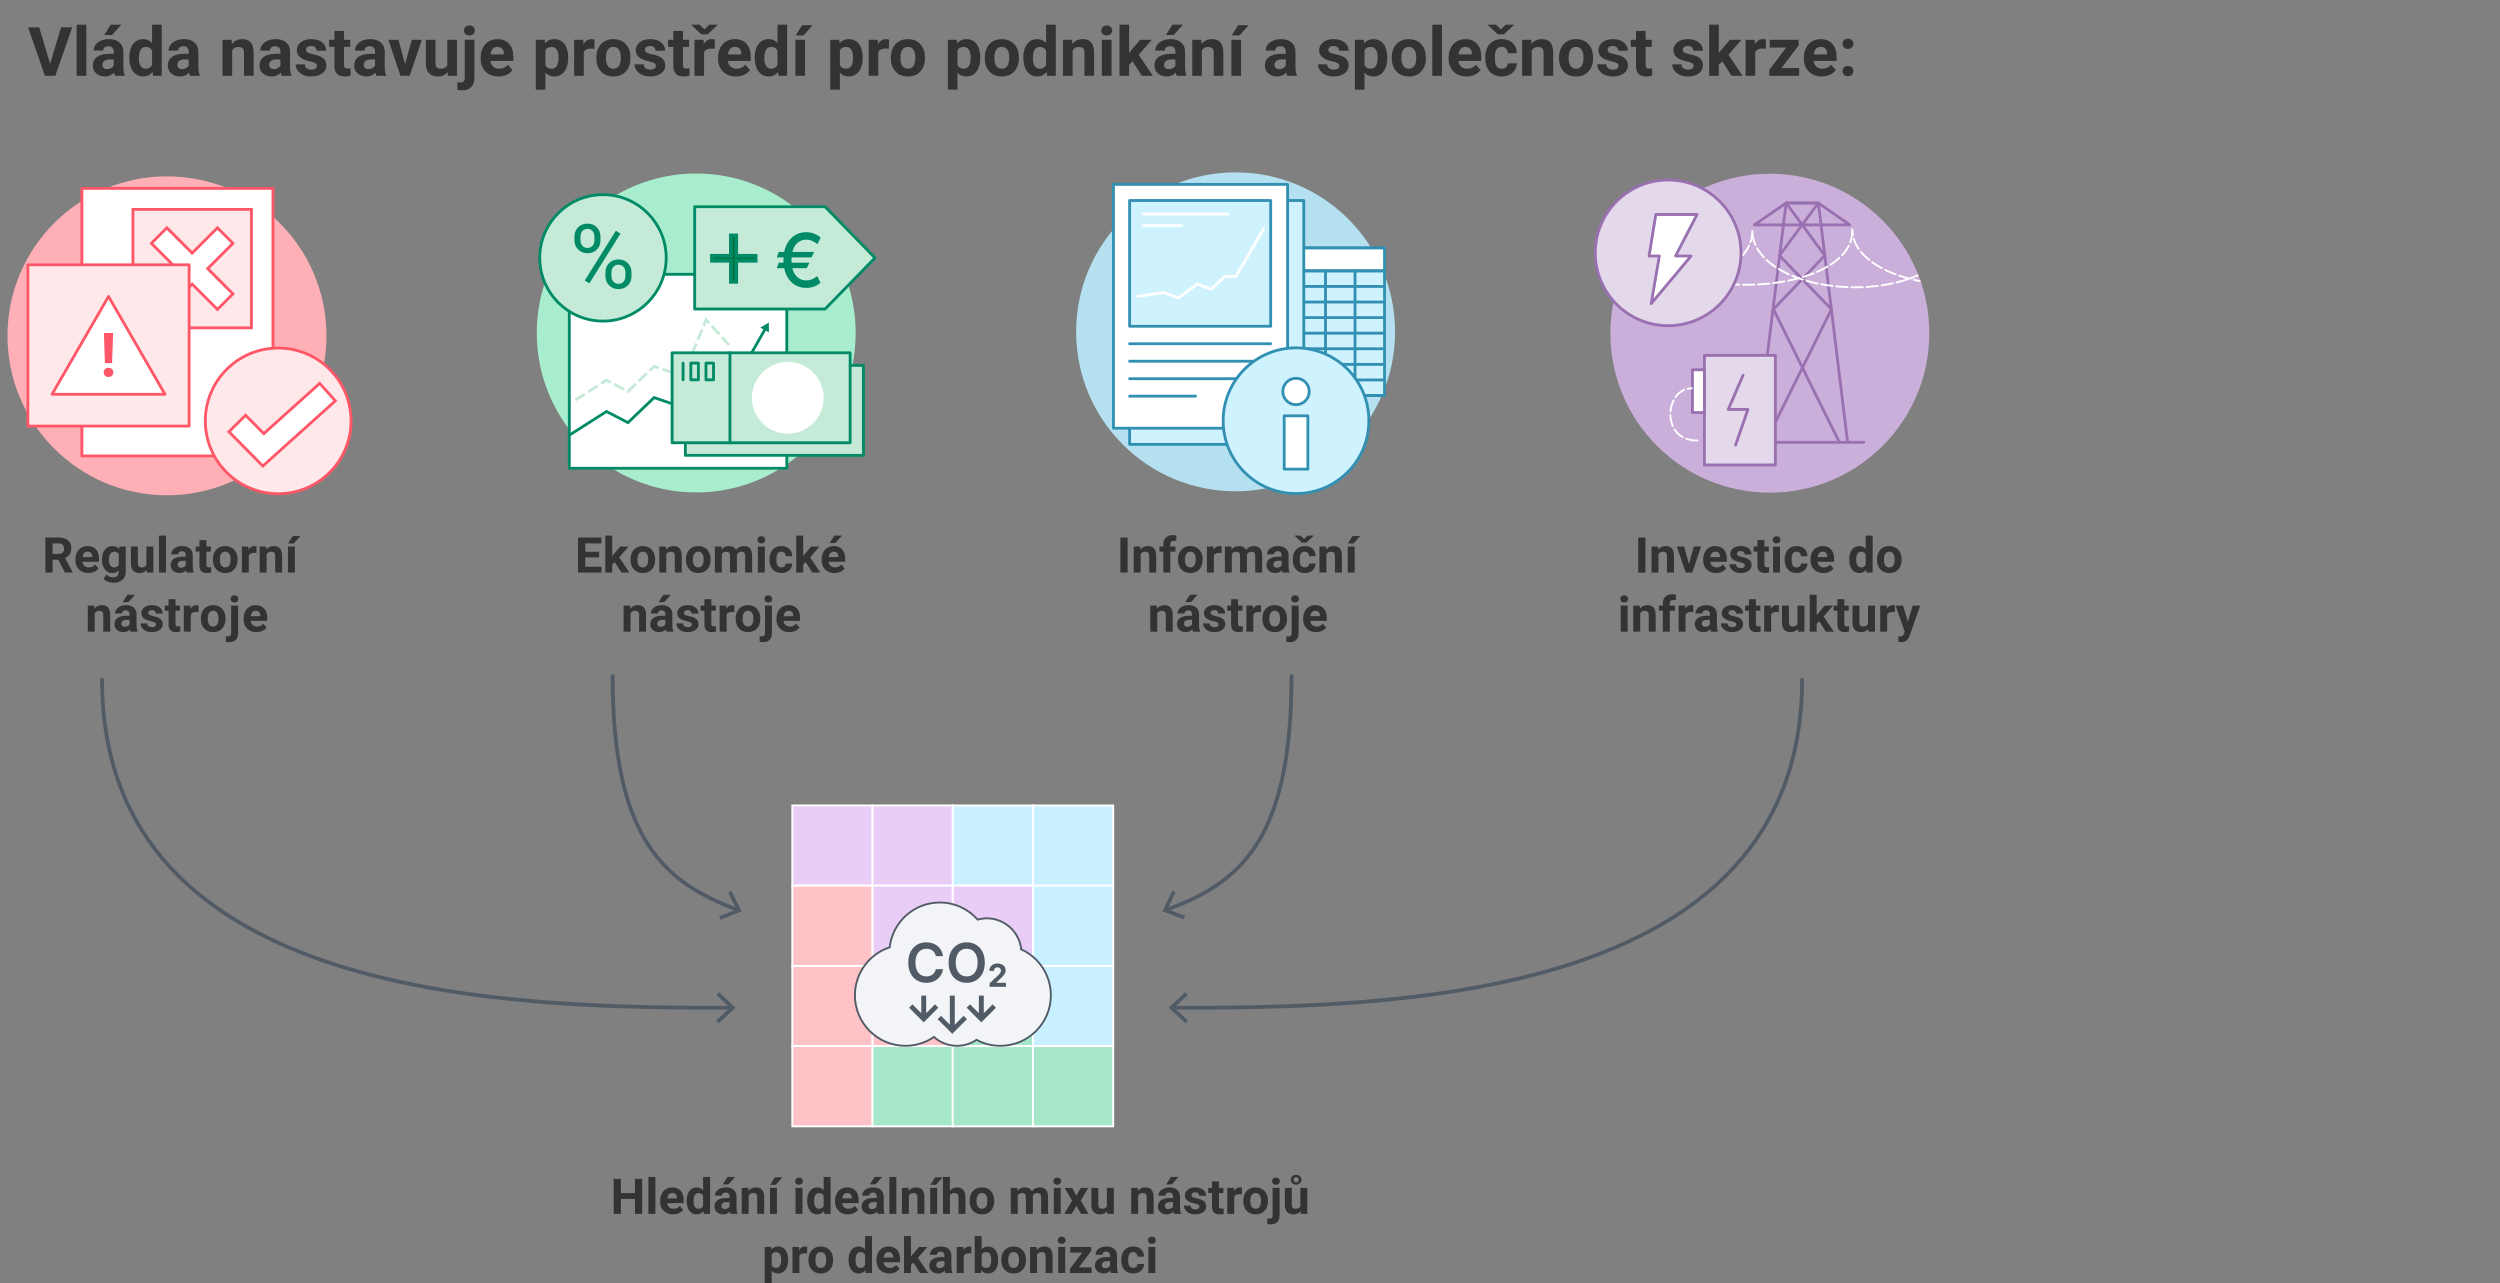 <?xml version="1.0" encoding="UTF-8"?>
<svg id="Layer_1" xmlns="http://www.w3.org/2000/svg" xmlns:xlink="http://www.w3.org/1999/xlink" viewBox="0 0 660 338.707">
  <rect x="0" y="0" width="660" height="338.707" fill="#808080" stroke="none"/>
  <defs>
    <style>
      .cls-1, .cls-2, .cls-3, .cls-4, .cls-5, .cls-6, .cls-7, .cls-8 {
        fill: none;
      }

      .cls-9 {
        fill: #515b66;
      }

      .cls-10 {
        fill: #a8edcd;
      }

      .cls-11, .cls-2, .cls-12, .cls-4, .cls-13, .cls-14, .cls-6, .cls-15, .cls-16, .cls-8, .cls-17, .cls-18, .cls-19, .cls-20 {
        stroke-width: .75px;
      }

      .cls-11, .cls-3, .cls-21, .cls-6, .cls-8, .cls-17, .cls-22, .cls-23, .cls-24, .cls-25 {
        stroke-miterlimit: 10;
      }

      .cls-11, .cls-12, .cls-26, .cls-15, .cls-16, .cls-19 {
        fill: #fff;
      }

      .cls-11, .cls-14, .cls-16, .cls-17 {
        stroke: #ff5767;
      }

      .cls-27 {
        fill: #f2f4f7;
      }

      .cls-28 {
        fill: #008a65;
      }

      .cls-2, .cls-12, .cls-4, .cls-13, .cls-5, .cls-14, .cls-15, .cls-7, .cls-16, .cls-18, .cls-19, .cls-20 {
        stroke-linecap: round;
        stroke-linejoin: round;
      }

      .cls-2, .cls-15, .cls-20 {
        stroke: #9970b0;
      }

      .cls-3, .cls-21, .cls-7, .cls-23, .cls-24, .cls-25 {
        stroke-width: .5px;
      }

      .cls-3, .cls-5 {
        stroke: #515b66;
      }

      .cls-21 {
        fill: #ffc2c7;
      }

      .cls-21, .cls-4, .cls-7, .cls-23, .cls-24, .cls-25 {
        stroke: #fff;
      }

      .cls-12, .cls-18 {
        stroke: #3290b3;
      }

      .cls-13, .cls-6, .cls-22, .cls-19 {
        stroke: #008a65;
      }

      .cls-13, .cls-29 {
        fill: #c5ebd8;
      }

      .cls-14, .cls-17 {
        fill: #ffe8ea;
      }

      .cls-30 {
        fill: #b4e0f0;
      }

      .cls-7, .cls-8 {
        stroke-dasharray: 3 1;
      }

      .cls-8 {
        stroke: #c5ebd8;
      }

      .cls-22 {
        fill: #007039;
      }

      .cls-18 {
        fill: #cff2ff;
      }

      .cls-31 {
        fill: #ff5767;
      }

      .cls-23 {
        fill: #c9f0ff;
      }

      .cls-20 {
        fill: #e4d8eb;
      }

      .cls-24 {
        fill: #a6e6c9;
      }

      .cls-32 {
        fill: #333;
      }

      .cls-25 {
        fill: #e9cdf7;
      }

      .cls-33 {
        fill: #cbafdb;
      }

      .cls-34 {
        clip-path: url(#clippath);
      }

      .cls-35 {
        fill: #ffb0b7;
      }
    </style>
    <clipPath id="clippath">
      <circle class="cls-1" cx="467.236" cy="87.962" r="42.097"/>
    </clipPath>
  </defs>
  <circle class="cls-35" cx="44.078" cy="88.657" r="42.097"/>
  <circle class="cls-10" cx="183.804" cy="87.906" r="42.097"/>
  <circle class="cls-30" cx="326.2" cy="87.603" r="42.097"/>
  <g>
    <rect class="cls-19" x="150.292" y="72.421" width="57.424" height="51.2"/>
    <g>
      <polyline class="cls-8" points="151.911 105.6 160.119 100.382 165.786 103.32 172.688 96.708 180.238 99.312 186.405 84.419 192.802 91.463 202.21 112.814"/>
      <polygon class="cls-29" points="200.858 112.991 202.969 114.538 203.253 111.935 200.858 112.991"/>
    </g>
    <g>
      <polyline class="cls-26" points="150.292 114.883 160.119 108.635 165.786 111.573 172.688 104.961 180.238 107.565 186.796 99.826 192.292 104.009 202.969 85.146"/>
      <g>
        <polyline class="cls-6" points="150.292 114.883 160.119 108.635 165.786 111.573 172.688 104.961 180.238 107.565 186.796 99.826 192.292 104.009 202.041 86.785"/>
        <polygon class="cls-28" points="202.992 87.763 202.969 85.146 200.714 86.474 202.992 87.763"/>
      </g>
    </g>
  </g>
  <rect class="cls-16" x="21.617" y="49.725" width="50.451" height="70.64"/>
  <g>
    <rect class="cls-17" x="35.096" y="55.278" width="31.269" height="31.269"/>
    <polygon class="cls-11" points="61.502 64.236 57.406 60.14 50.731 66.816 44.055 60.14 39.959 64.236 46.635 70.912 39.959 77.589 44.055 81.685 50.731 75.008 57.406 81.685 61.502 77.589 54.827 70.912 61.502 64.236"/>
  </g>
  <g>
    <rect class="cls-14" x="7.357" y="69.906" width="42.575" height="42.575"/>
    <polygon class="cls-16" points="28.648 78.263 13.739 104.086 43.557 104.086 28.648 78.263"/>
    <path class="cls-31" d="M28.644,97.111c.384,0,.692.113.928.339.231.226.35.515.35.868,0,.347-.118.634-.35.86-.237.226-.544.339-.928.339-.379,0-.686-.113-.918-.339-.237-.226-.352-.513-.352-.86s.116-.635.352-.864c.231-.229.539-.343.918-.343ZM29.591,95.865h-1.893l-.268-7.96h2.43l-.268,7.96Z"/>
  </g>
  <g>
    <path class="cls-32" d="M15.401,147.772h-1.517v3.383h-1.904v-9.242h3.434c1.092,0,1.934.243,2.526.73s.889,1.174.889,2.063c0,.63-.136,1.156-.41,1.577-.272.421-.687.757-1.241,1.006l2,3.777v.089h-2.044l-1.733-3.383ZM13.884,146.229h1.536c.478,0,.849-.122,1.111-.365.262-.243.394-.579.394-1.006,0-.436-.124-.779-.372-1.028-.247-.25-.627-.375-1.139-.375h-1.53v2.774Z"/>
    <path class="cls-32" d="M23.317,151.282c-1.007,0-1.827-.309-2.459-.927-.633-.618-.949-1.441-.949-2.469v-.178c0-.69.133-1.307.4-1.85.267-.544.644-.963,1.133-1.257.488-.294,1.046-.441,1.672-.441.939,0,1.679.296,2.218.889.54.592.81,1.433.81,2.52v.749h-4.374c.059.449.238.808.537,1.079.298.271.676.406,1.133.406.707,0,1.259-.256,1.657-.768l.901,1.009c-.275.389-.647.693-1.117.911-.47.218-.99.327-1.562.327ZM23.107,145.639c-.364,0-.659.123-.886.37-.226.247-.371.6-.435,1.059h2.552v-.146c-.008-.408-.119-.724-.33-.947s-.512-.335-.901-.335Z"/>
    <path class="cls-32" d="M26.916,147.67c0-1.054.25-1.902.752-2.545.501-.643,1.177-.965,2.028-.965.753,0,1.339.258,1.758.774l.076-.647h1.663v6.64c0,.601-.137,1.124-.409,1.568-.273.444-.657.783-1.152,1.016s-1.075.349-1.739.349c-.503,0-.995-.101-1.473-.302-.478-.201-.84-.46-1.085-.777l.812-1.117c.457.512,1.011.768,1.663.768.487,0,.865-.13,1.136-.39.271-.261.406-.63.406-1.108v-.368c-.423.478-.979.717-1.669.717-.825,0-1.493-.323-2.002-.968-.51-.646-.765-1.501-.765-2.568v-.076ZM28.75,147.807c0,.623.125,1.111.375,1.465s.592.531,1.028.531c.559,0,.958-.21,1.2-.629v-2.893c-.246-.419-.641-.629-1.187-.629-.44,0-.786.18-1.038.541-.252.36-.378.898-.378,1.615Z"/>
    <path class="cls-32" d="M38.716,150.457c-.453.55-1.079.825-1.879.825-.736,0-1.298-.211-1.685-.635-.388-.423-.585-1.043-.594-1.86v-4.5h1.834v4.442c0,.716.326,1.074.978,1.074.622,0,1.049-.216,1.282-.648v-4.868h1.841v6.868h-1.727l-.051-.698Z"/>
    <path class="cls-32" d="M43.813,151.155h-1.841v-9.75h1.841v9.75Z"/>
    <path class="cls-32" d="M49.304,151.155c-.084-.165-.146-.37-.184-.616-.444.495-1.022.743-1.733.743-.673,0-1.23-.195-1.673-.584-.442-.389-.663-.88-.663-1.473,0-.728.27-1.287.81-1.676.539-.389,1.319-.586,2.339-.59h.844v-.394c0-.317-.082-.571-.245-.762-.163-.19-.42-.286-.771-.286-.309,0-.551.074-.727.222-.175.148-.263.351-.263.609h-1.834c0-.398.123-.766.368-1.104s.592-.604,1.041-.796c.449-.193.952-.289,1.511-.289.846,0,1.518.213,2.016.638.497.426.746,1.023.746,1.793v2.977c.004.652.095,1.145.273,1.479v.108h-1.854ZM47.787,149.879c.271,0,.521-.06.749-.181.229-.12.398-.282.508-.485v-1.181h-.686c-.918,0-1.407.317-1.466.952l-.006.108c0,.229.081.417.241.565s.381.222.66.222Z"/>
    <path class="cls-32" d="M54.49,142.598v1.688h1.174v1.346h-1.174v3.428c0,.254.049.436.146.546s.284.165.559.165c.203,0,.383-.015.54-.044v1.39c-.36.11-.73.165-1.111.165-1.287,0-1.942-.649-1.968-1.949v-3.701h-1.003v-1.346h1.003v-1.688h1.834Z"/>
    <path class="cls-32" d="M56.21,147.657c0-.681.131-1.289.394-1.822s.64-.946,1.133-1.238c.493-.292,1.065-.438,1.717-.438.927,0,1.683.284,2.269.851.586.567.913,1.337.981,2.311l.013.47c0,1.054-.294,1.899-.882,2.536-.588.637-1.377.955-2.368.955s-1.781-.317-2.371-.952c-.591-.635-.886-1.498-.886-2.59v-.083ZM58.045,147.788c0,.652.123,1.152.368,1.497s.597.518,1.054.518c.444,0,.792-.17,1.041-.512s.375-.887.375-1.637c0-.64-.125-1.136-.375-1.487-.25-.352-.601-.528-1.054-.528-.449,0-.795.175-1.041.524s-.368.891-.368,1.625Z"/>
    <path class="cls-32" d="M67.706,146.007c-.25-.034-.47-.051-.66-.051-.694,0-1.149.235-1.365.705v4.494h-1.834v-6.868h1.733l.051.819c.368-.63.878-.946,1.53-.946.203,0,.394.027.571.083l-.025,1.765Z"/>
    <path class="cls-32" d="M70.277,144.287l.057.793c.491-.614,1.149-.92,1.974-.92.728,0,1.27.214,1.625.641s.538,1.066.546,1.917v4.437h-1.834v-4.393c0-.389-.084-.672-.254-.848-.169-.175-.451-.263-.844-.263-.516,0-.903.22-1.162.66v4.843h-1.834v-6.868h1.727Z"/>
    <path class="cls-32" d="M77.849,151.155h-1.834v-6.868h1.834v6.868ZM77.31,141.5h2l-1.758,1.968h-1.492l1.25-1.968Z"/>
    <path class="cls-32" d="M24.895,159.887l.057.793c.491-.614,1.149-.92,1.974-.92.728,0,1.27.214,1.625.641s.538,1.066.546,1.917v4.437h-1.834v-4.393c0-.389-.084-.672-.254-.848-.169-.175-.451-.263-.844-.263-.516,0-.903.22-1.162.66v4.843h-1.834v-6.868h1.727Z"/>
    <path class="cls-32" d="M34.467,166.755c-.084-.165-.146-.37-.184-.616-.444.495-1.022.743-1.733.743-.673,0-1.23-.195-1.673-.584-.442-.389-.663-.88-.663-1.473,0-.728.27-1.287.81-1.676.539-.389,1.319-.586,2.339-.59h.844v-.394c0-.317-.082-.571-.245-.762-.163-.19-.42-.286-.771-.286-.309,0-.551.074-.727.222-.175.148-.263.351-.263.609h-1.834c0-.398.123-.766.368-1.104s.592-.604,1.041-.796c.449-.193.952-.289,1.511-.289.846,0,1.518.213,2.016.638.497.426.746,1.023.746,1.793v2.977c.004.652.095,1.145.273,1.479v.108h-1.854ZM32.95,165.479c.271,0,.521-.06.749-.181.229-.12.398-.282.508-.485v-1.181h-.686c-.918,0-1.407.317-1.466.952l-.006.108c0,.229.081.417.241.565s.381.222.66.222ZM33.648,157.005h2l-1.758,1.968h-1.492l1.25-1.968Z"/>
    <path class="cls-32" d="M41.176,164.857c0-.224-.111-.401-.333-.53-.222-.129-.579-.245-1.069-.346-1.633-.343-2.45-1.037-2.45-2.082,0-.609.253-1.118.759-1.527.505-.408,1.167-.612,1.983-.612.872,0,1.569.205,2.092.616.522.411.784.944.784,1.6h-1.834c0-.262-.084-.479-.254-.651-.169-.171-.434-.257-.793-.257-.309,0-.548.07-.717.209s-.254.317-.254.533c0,.203.096.367.289.492.192.125.517.233.974.324.457.091.842.193,1.155.308.969.355,1.454.971,1.454,1.847,0,.626-.269,1.133-.806,1.52-.538.388-1.231.581-2.082.581-.576,0-1.086-.103-1.533-.308-.447-.206-.797-.487-1.051-.845-.254-.357-.381-.744-.381-1.158h1.739c.017.326.138.576.362.749s.525.26.901.26c.351,0,.617-.067.796-.2.18-.134.27-.308.27-.524Z"/>
    <path class="cls-32" d="M46.337,158.198v1.688h1.174v1.346h-1.174v3.428c0,.254.049.436.146.546s.284.165.559.165c.203,0,.383-.015.54-.044v1.39c-.36.11-.73.165-1.111.165-1.287,0-1.942-.649-1.968-1.949v-3.701h-1.003v-1.346h1.003v-1.688h1.834Z"/>
    <path class="cls-32" d="M52.393,161.607c-.25-.034-.47-.051-.66-.051-.694,0-1.149.235-1.365.705v4.494h-1.834v-6.868h1.733l.051.819c.368-.63.878-.946,1.53-.946.203,0,.394.027.571.083l-.025,1.765Z"/>
    <path class="cls-32" d="M53.021,163.257c0-.681.131-1.289.394-1.822s.64-.946,1.133-1.238c.493-.292,1.065-.438,1.717-.438.927,0,1.683.284,2.269.851.586.567.913,1.337.981,2.311l.013.47c0,1.054-.294,1.899-.882,2.536-.588.637-1.377.955-2.368.955s-1.781-.317-2.371-.952c-.591-.635-.886-1.498-.886-2.59v-.083ZM54.855,163.388c0,.652.123,1.152.368,1.497s.597.518,1.054.518c.444,0,.792-.17,1.041-.512s.375-.887.375-1.637c0-.64-.125-1.136-.375-1.487-.25-.352-.601-.528-1.054-.528-.449,0-.795.175-1.041.524s-.368.891-.368,1.625Z"/>
    <path class="cls-32" d="M62.86,159.887v7.243c0,.757-.201,1.347-.603,1.768-.402.421-.982.631-1.739.631-.317,0-.62-.036-.908-.108v-1.454c.22.038.413.057.578.057.554,0,.832-.294.832-.882v-7.255h1.841ZM60.873,158.11c0-.275.092-.501.276-.679.184-.178.435-.267.752-.267s.568.089.752.267c.185.178.276.404.276.679,0,.279-.094.508-.282.686-.188.178-.437.267-.746.267s-.558-.089-.746-.267c-.188-.178-.282-.406-.282-.686Z"/>
    <path class="cls-32" d="M67.715,166.882c-1.007,0-1.827-.309-2.459-.927-.633-.618-.949-1.441-.949-2.469v-.178c0-.69.133-1.307.4-1.85.267-.544.644-.963,1.133-1.257.488-.294,1.046-.441,1.672-.441.939,0,1.679.296,2.218.889.54.592.81,1.433.81,2.52v.749h-4.374c.059.449.238.808.537,1.079.298.271.676.406,1.133.406.707,0,1.259-.256,1.657-.768l.901,1.009c-.275.389-.647.693-1.117.911-.47.218-.99.327-1.562.327ZM67.506,161.239c-.364,0-.659.123-.886.37-.226.247-.371.6-.435,1.059h2.552v-.146c-.008-.408-.119-.724-.33-.947s-.512-.335-.901-.335Z"/>
  </g>
  <g>
    <path class="cls-32" d="M158.166,147.15h-3.656v2.476h4.291v1.53h-6.195v-9.242h6.183v1.542h-4.278v2.203h3.656v1.492Z"/>
    <path class="cls-32" d="M162.292,148.4l-.66.66v2.095h-1.834v-9.75h1.834v5.402l.355-.457,1.758-2.063h2.203l-2.482,2.863,2.698,4.005h-2.107l-1.765-2.755Z"/>
    <path class="cls-32" d="M166.456,147.657c0-.681.131-1.289.394-1.822s.64-.946,1.133-1.238c.493-.292,1.065-.438,1.717-.438.927,0,1.683.284,2.269.851.586.567.913,1.337.981,2.311l.013.47c0,1.054-.294,1.899-.882,2.536-.588.637-1.377.955-2.368.955s-1.781-.317-2.371-.952c-.591-.635-.886-1.498-.886-2.59v-.083ZM168.291,147.788c0,.652.123,1.152.368,1.497s.597.518,1.054.518c.444,0,.792-.17,1.041-.512s.375-.887.375-1.637c0-.64-.125-1.136-.375-1.487-.25-.352-.601-.528-1.054-.528-.449,0-.795.175-1.041.524s-.368.891-.368,1.625Z"/>
    <path class="cls-32" d="M175.781,144.287l.057.793c.491-.614,1.149-.92,1.974-.92.728,0,1.27.214,1.625.641s.538,1.066.546,1.917v4.437h-1.834v-4.393c0-.389-.084-.672-.254-.848-.169-.175-.451-.263-.844-.263-.516,0-.903.22-1.162.66v4.843h-1.834v-6.868h1.727Z"/>
    <path class="cls-32" d="M181.088,147.657c0-.681.131-1.289.394-1.822s.64-.946,1.133-1.238c.493-.292,1.065-.438,1.717-.438.927,0,1.683.284,2.269.851.586.567.913,1.337.981,2.311l.013.47c0,1.054-.294,1.899-.882,2.536-.588.637-1.377.955-2.368.955s-1.781-.317-2.371-.952c-.591-.635-.886-1.498-.886-2.59v-.083ZM182.922,147.788c0,.652.123,1.152.368,1.497s.597.518,1.054.518c.444,0,.792-.17,1.041-.512s.375-.887.375-1.637c0-.64-.125-1.136-.375-1.487-.25-.352-.601-.528-1.054-.528-.449,0-.795.175-1.041.524s-.368.891-.368,1.625Z"/>
    <path class="cls-32" d="M190.444,144.287l.057.768c.487-.597,1.145-.895,1.974-.895.884,0,1.492.349,1.822,1.047.482-.698,1.17-1.047,2.063-1.047.745,0,1.299.217,1.663.65.364.434.546,1.087.546,1.958v4.386h-1.841v-4.38c0-.389-.076-.674-.229-.854-.152-.18-.421-.27-.806-.27-.55,0-.931.262-1.143.787l.006,4.716h-1.834v-4.374c0-.398-.078-.686-.235-.863s-.423-.267-.8-.267c-.521,0-.897.216-1.13.647v4.856h-1.834v-6.868h1.72Z"/>
    <path class="cls-32" d="M199.966,142.509c0-.275.092-.501.276-.679.185-.178.435-.267.752-.267.313,0,.563.089.749.267s.279.404.279.679c0,.279-.094.508-.283.686-.188.178-.437.267-.746.267s-.558-.089-.746-.267c-.188-.178-.283-.406-.283-.686ZM201.914,151.155h-1.841v-6.868h1.841v6.868Z"/>
    <path class="cls-32" d="M206.281,149.803c.338,0,.614-.093.825-.279s.322-.434.33-.743h1.72c-.004.465-.131.892-.381,1.279-.25.387-.591.688-1.025.901-.434.213-.913.32-1.438.32-.982,0-1.756-.312-2.323-.937-.567-.624-.851-1.486-.851-2.586v-.121c0-1.058.281-1.902.844-2.533s1.335-.946,2.317-.946c.859,0,1.548.244,2.066.733.518.488.782,1.139.79,1.952h-1.72c-.008-.357-.119-.647-.33-.871-.211-.223-.491-.335-.838-.335-.427,0-.75.156-.968.467-.218.312-.327.817-.327,1.516v.191c0,.708.108,1.216.324,1.526.216.309.544.464.984.464Z"/>
    <path class="cls-32" d="M212.699,148.4l-.66.66v2.095h-1.834v-9.75h1.834v5.402l.355-.457,1.758-2.063h2.203l-2.482,2.863,2.698,4.005h-2.107l-1.765-2.755Z"/>
    <path class="cls-32" d="M220.31,151.282c-1.007,0-1.827-.309-2.459-.927-.633-.618-.949-1.441-.949-2.469v-.178c0-.69.133-1.307.4-1.85.267-.544.644-.963,1.133-1.257.488-.294,1.046-.441,1.672-.441.939,0,1.679.296,2.218.889.54.592.81,1.433.81,2.52v.749h-4.374c.059.449.238.808.537,1.079.298.271.676.406,1.133.406.707,0,1.259-.256,1.657-.768l.901,1.009c-.275.389-.647.693-1.117.911-.47.218-.99.327-1.562.327ZM220.1,145.639c-.364,0-.659.123-.886.37-.226.247-.371.6-.435,1.059h2.552v-.146c-.008-.408-.119-.724-.33-.947s-.512-.335-.901-.335ZM220.265,141.405h2l-1.758,1.968h-1.492l1.25-1.968Z"/>
    <path class="cls-32" d="M166.351,159.887l.057.793c.491-.614,1.149-.92,1.974-.92.728,0,1.27.214,1.625.641s.538,1.066.546,1.917v4.437h-1.834v-4.393c0-.389-.084-.672-.254-.848-.169-.175-.451-.263-.844-.263-.516,0-.903.22-1.162.66v4.843h-1.834v-6.868h1.727Z"/>
    <path class="cls-32" d="M175.924,166.755c-.084-.165-.146-.37-.184-.616-.444.495-1.022.743-1.733.743-.673,0-1.23-.195-1.673-.584-.442-.389-.663-.88-.663-1.473,0-.728.27-1.287.81-1.676.539-.389,1.319-.586,2.339-.59h.844v-.394c0-.317-.082-.571-.245-.762-.163-.19-.42-.286-.771-.286-.309,0-.551.074-.727.222-.175.148-.263.351-.263.609h-1.834c0-.398.123-.766.368-1.104s.592-.604,1.041-.796c.449-.193.952-.289,1.511-.289.846,0,1.518.213,2.016.638.497.426.746,1.023.746,1.793v2.977c.004.652.095,1.145.273,1.479v.108h-1.854ZM174.406,165.479c.271,0,.521-.06.749-.181.229-.12.398-.282.508-.485v-1.181h-.686c-.918,0-1.407.317-1.466.952l-.006.108c0,.229.081.417.241.565s.381.222.66.222ZM175.105,157.005h2l-1.758,1.968h-1.492l1.25-1.968Z"/>
    <path class="cls-32" d="M182.633,164.857c0-.224-.111-.401-.333-.53-.222-.129-.579-.245-1.069-.346-1.633-.343-2.45-1.037-2.45-2.082,0-.609.253-1.118.759-1.527.505-.408,1.167-.612,1.983-.612.872,0,1.569.205,2.092.616.522.411.784.944.784,1.6h-1.834c0-.262-.084-.479-.254-.651-.169-.171-.434-.257-.793-.257-.309,0-.548.07-.717.209s-.254.317-.254.533c0,.203.096.367.289.492.192.125.517.233.974.324.457.091.842.193,1.155.308.969.355,1.454.971,1.454,1.847,0,.626-.269,1.133-.806,1.52-.538.388-1.231.581-2.082.581-.576,0-1.086-.103-1.533-.308-.447-.206-.797-.487-1.051-.845-.254-.357-.381-.744-.381-1.158h1.739c.017.326.138.576.362.749s.525.26.901.26c.351,0,.617-.067.796-.2.18-.134.27-.308.27-.524Z"/>
    <path class="cls-32" d="M187.794,158.198v1.688h1.174v1.346h-1.174v3.428c0,.254.049.436.146.546s.284.165.559.165c.203,0,.383-.015.54-.044v1.39c-.36.11-.73.165-1.111.165-1.287,0-1.942-.649-1.968-1.949v-3.701h-1.003v-1.346h1.003v-1.688h1.834Z"/>
    <path class="cls-32" d="M193.849,161.607c-.25-.034-.47-.051-.66-.051-.694,0-1.149.235-1.365.705v4.494h-1.834v-6.868h1.733l.051.819c.368-.63.878-.946,1.53-.946.203,0,.394.027.571.083l-.025,1.765Z"/>
    <path class="cls-32" d="M194.218,163.257c0-.681.131-1.289.394-1.822s.64-.946,1.133-1.238c.493-.292,1.065-.438,1.717-.438.927,0,1.683.284,2.269.851.586.567.913,1.337.981,2.311l.013.47c0,1.054-.294,1.899-.882,2.536-.588.637-1.377.955-2.368.955s-1.781-.317-2.371-.952c-.591-.635-.886-1.498-.886-2.59v-.083ZM196.052,163.388c0,.652.123,1.152.368,1.497s.597.518,1.054.518c.444,0,.792-.17,1.041-.512s.375-.887.375-1.637c0-.64-.125-1.136-.375-1.487-.25-.352-.601-.528-1.054-.528-.449,0-.795.175-1.041.524s-.368.891-.368,1.625Z"/>
    <path class="cls-32" d="M203.796,159.887v7.243c0,.757-.201,1.347-.603,1.768-.402.421-.982.631-1.739.631-.317,0-.62-.036-.908-.108v-1.454c.22.038.413.057.578.057.554,0,.832-.294.832-.882v-7.255h1.841ZM201.809,158.11c0-.275.092-.501.276-.679.184-.178.435-.267.752-.267s.568.089.752.267c.185.178.276.404.276.679,0,.279-.094.508-.282.686-.188.178-.437.267-.746.267s-.558-.089-.746-.267c-.188-.178-.282-.406-.282-.686Z"/>
    <path class="cls-32" d="M208.392,166.882c-1.007,0-1.827-.309-2.459-.927-.633-.618-.949-1.441-.949-2.469v-.178c0-.69.133-1.307.4-1.85.267-.544.644-.963,1.133-1.257.488-.294,1.046-.441,1.672-.441.939,0,1.679.296,2.218.889.54.592.81,1.433.81,2.52v.749h-4.374c.059.449.238.808.537,1.079.298.271.676.406,1.133.406.707,0,1.259-.256,1.657-.768l.901,1.009c-.275.389-.647.693-1.117.911-.47.218-.99.327-1.562.327ZM208.182,161.239c-.364,0-.659.123-.886.37-.226.247-.371.6-.435,1.059h2.552v-.146c-.008-.408-.119-.724-.33-.947s-.512-.335-.901-.335Z"/>
  </g>
  <g>
    <path class="cls-32" d="M297.693,151.154h-1.904v-9.242h1.904v9.242Z"/>
    <path class="cls-32" d="M301.025,144.286l.057.793c.491-.614,1.149-.92,1.974-.92.728,0,1.27.214,1.625.641s.538,1.066.546,1.917v4.437h-1.834v-4.393c0-.389-.084-.672-.254-.848-.169-.175-.451-.263-.844-.263-.516,0-.903.22-1.162.66v4.843h-1.834v-6.868h1.727Z"/>
    <path class="cls-32" d="M307.119,151.154v-5.522h-1.022v-1.346h1.022v-.584c0-.77.221-1.368.663-1.793.442-.426,1.062-.638,1.857-.638.254,0,.565.042.933.127l-.019,1.422c-.152-.038-.338-.057-.559-.057-.69,0-1.035.324-1.035.971v.552h1.365v1.346h-1.365v5.522h-1.841Z"/>
    <path class="cls-32" d="M310.991,147.656c0-.681.131-1.289.394-1.822s.64-.946,1.133-1.238c.493-.292,1.065-.438,1.717-.438.927,0,1.683.284,2.269.851.586.567.913,1.337.981,2.311l.013.47c0,1.054-.294,1.899-.882,2.536-.588.637-1.377.955-2.368.955s-1.781-.317-2.371-.952c-.591-.635-.886-1.498-.886-2.59v-.083ZM312.825,147.787c0,.652.123,1.152.368,1.497s.597.518,1.054.518c.444,0,.792-.17,1.041-.512s.375-.887.375-1.637c0-.64-.125-1.136-.375-1.487-.25-.352-.601-.528-1.054-.528-.449,0-.795.175-1.041.524s-.368.891-.368,1.625Z"/>
    <path class="cls-32" d="M322.487,146.006c-.25-.034-.47-.051-.66-.051-.694,0-1.149.235-1.365.705v4.494h-1.834v-6.868h1.733l.051.819c.368-.63.878-.946,1.53-.946.203,0,.394.027.571.083l-.025,1.765Z"/>
    <path class="cls-32" d="M325.089,144.286l.057.768c.487-.597,1.145-.895,1.974-.895.884,0,1.492.349,1.822,1.047.482-.698,1.17-1.047,2.063-1.047.745,0,1.299.217,1.663.65.364.434.546,1.087.546,1.958v4.386h-1.841v-4.38c0-.389-.076-.674-.229-.854-.152-.18-.421-.27-.806-.27-.55,0-.931.262-1.143.787l.006,4.716h-1.834v-4.374c0-.398-.078-.686-.235-.863s-.423-.267-.8-.267c-.521,0-.897.216-1.13.647v4.856h-1.834v-6.868h1.72Z"/>
    <path class="cls-32" d="M338.603,151.154c-.084-.165-.146-.37-.184-.616-.444.495-1.022.743-1.733.743-.673,0-1.23-.195-1.673-.584-.442-.389-.663-.88-.663-1.473,0-.728.27-1.287.81-1.676.539-.389,1.319-.586,2.339-.59h.844v-.394c0-.317-.082-.571-.245-.762-.163-.19-.42-.286-.771-.286-.309,0-.551.074-.727.222-.175.148-.263.351-.263.609h-1.834c0-.398.123-.766.368-1.104s.592-.604,1.041-.796c.449-.193.952-.289,1.511-.289.846,0,1.518.213,2.016.638.497.426.746,1.023.746,1.793v2.977c.004.652.095,1.145.273,1.479v.108h-1.854ZM337.086,149.878c.271,0,.521-.06.749-.181.229-.12.398-.282.508-.485v-1.181h-.686c-.918,0-1.407.317-1.466.952l-.006.108c0,.229.081.417.241.565s.381.222.66.222Z"/>
    <path class="cls-32" d="M344.449,149.802c.338,0,.614-.093.825-.279s.322-.434.33-.743h1.72c-.004.465-.131.892-.381,1.279-.25.387-.591.688-1.025.901-.434.213-.913.32-1.438.32-.982,0-1.756-.312-2.323-.937-.567-.624-.851-1.486-.851-2.586v-.121c0-1.058.281-1.902.844-2.533s1.335-.946,2.317-.946c.859,0,1.548.244,2.066.733.518.488.782,1.139.79,1.952h-1.72c-.008-.357-.119-.647-.33-.871-.211-.223-.491-.335-.838-.335-.427,0-.75.156-.968.467-.218.312-.327.817-.327,1.516v.191c0,.708.108,1.216.324,1.526.216.309.544.464.984.464ZM344.278,142.305l.927-.908h1.568v.07l-1.917,1.784h-1.162l-1.917-1.796v-.057h1.568l.933.908Z"/>
    <path class="cls-32" d="M350.061,144.286l.057.793c.491-.614,1.149-.92,1.974-.92.728,0,1.27.214,1.625.641s.538,1.066.546,1.917v4.437h-1.834v-4.393c0-.389-.084-.672-.254-.848-.169-.175-.451-.263-.844-.263-.516,0-.903.22-1.162.66v4.843h-1.834v-6.868h1.727Z"/>
    <path class="cls-32" d="M357.634,151.154h-1.834v-6.868h1.834v6.868ZM357.094,141.499h2l-1.758,1.968h-1.492l1.25-1.968Z"/>
    <path class="cls-32" d="M305.402,159.886l.057.793c.491-.614,1.149-.92,1.974-.92.728,0,1.27.214,1.625.641s.538,1.066.546,1.917v4.437h-1.834v-4.393c0-.389-.084-.672-.254-.848-.169-.175-.451-.263-.844-.263-.516,0-.903.22-1.162.66v4.843h-1.834v-6.868h1.727Z"/>
    <path class="cls-32" d="M314.974,166.754c-.084-.165-.146-.37-.184-.616-.444.495-1.022.743-1.733.743-.673,0-1.23-.195-1.673-.584-.442-.389-.663-.88-.663-1.473,0-.728.27-1.287.81-1.676.539-.389,1.319-.586,2.339-.59h.844v-.394c0-.317-.082-.571-.245-.762-.163-.19-.42-.286-.771-.286-.309,0-.551.074-.727.222-.175.148-.263.351-.263.609h-1.834c0-.398.123-.766.368-1.104s.592-.604,1.041-.796c.449-.193.952-.289,1.511-.289.846,0,1.518.213,2.016.638.497.426.746,1.023.746,1.793v2.977c.004.652.095,1.145.273,1.479v.108h-1.854ZM313.457,165.478c.271,0,.521-.06.749-.181.229-.12.398-.282.508-.485v-1.181h-.686c-.918,0-1.407.317-1.466.952l-.006.108c0,.229.081.417.241.565s.381.222.66.222ZM314.155,157.004h2l-1.758,1.968h-1.492l1.25-1.968Z"/>
    <path class="cls-32" d="M321.683,164.856c0-.224-.111-.401-.333-.53-.222-.129-.579-.245-1.069-.346-1.633-.343-2.45-1.037-2.45-2.082,0-.609.253-1.118.759-1.527.505-.408,1.167-.612,1.983-.612.872,0,1.569.205,2.092.616.522.411.784.944.784,1.6h-1.834c0-.262-.084-.479-.254-.651-.169-.171-.434-.257-.793-.257-.309,0-.548.07-.717.209s-.254.317-.254.533c0,.203.096.367.289.492.192.125.517.233.974.324.457.091.842.193,1.155.308.969.355,1.454.971,1.454,1.847,0,.626-.269,1.133-.806,1.52-.538.388-1.231.581-2.082.581-.576,0-1.086-.103-1.533-.308-.447-.206-.797-.487-1.051-.845-.254-.357-.381-.744-.381-1.158h1.739c.017.326.138.576.362.749s.525.26.901.26c.351,0,.617-.067.796-.2.18-.134.27-.308.27-.524Z"/>
    <path class="cls-32" d="M326.844,158.197v1.688h1.174v1.346h-1.174v3.428c0,.254.049.436.146.546s.284.165.559.165c.203,0,.383-.015.54-.044v1.39c-.36.11-.73.165-1.111.165-1.287,0-1.942-.649-1.968-1.949v-3.701h-1.003v-1.346h1.003v-1.688h1.834Z"/>
    <path class="cls-32" d="M332.9,161.606c-.25-.034-.47-.051-.66-.051-.694,0-1.149.235-1.365.705v4.494h-1.834v-6.868h1.733l.051.819c.368-.63.878-.946,1.53-.946.203,0,.394.027.571.083l-.025,1.765Z"/>
    <path class="cls-32" d="M333.268,163.257c0-.681.131-1.289.394-1.822s.64-.946,1.133-1.238c.493-.292,1.065-.438,1.717-.438.927,0,1.683.284,2.269.851.586.567.913,1.337.981,2.311l.013.47c0,1.054-.294,1.899-.882,2.536-.588.637-1.377.955-2.368.955s-1.781-.317-2.371-.952c-.591-.635-.886-1.498-.886-2.59v-.083ZM335.102,163.387c0,.652.123,1.152.368,1.497s.597.518,1.054.518c.444,0,.792-.17,1.041-.512s.375-.887.375-1.637c0-.64-.125-1.136-.375-1.487-.25-.352-.601-.528-1.054-.528-.449,0-.795.175-1.041.524s-.368.891-.368,1.625Z"/>
    <path class="cls-32" d="M342.846,159.886v7.243c0,.757-.201,1.347-.603,1.768-.402.421-.982.631-1.739.631-.317,0-.62-.036-.908-.108v-1.454c.22.038.413.057.578.057.554,0,.832-.294.832-.882v-7.255h1.841ZM340.86,158.109c0-.275.092-.501.276-.679.184-.178.435-.267.752-.267s.568.089.752.267c.185.178.276.404.276.679,0,.279-.094.508-.282.686-.188.178-.437.267-.746.267s-.558-.089-.746-.267c-.188-.178-.282-.406-.282-.686Z"/>
    <path class="cls-32" d="M347.442,166.881c-1.007,0-1.827-.309-2.459-.927-.633-.618-.949-1.441-.949-2.469v-.178c0-.69.133-1.307.4-1.85.267-.544.644-.963,1.133-1.257.488-.294,1.046-.441,1.672-.441.939,0,1.679.296,2.218.889.54.592.81,1.433.81,2.52v.749h-4.374c.059.449.238.808.537,1.079.298.271.676.406,1.133.406.707,0,1.259-.256,1.657-.768l.901,1.009c-.275.389-.647.693-1.117.911-.47.218-.99.327-1.562.327ZM347.233,161.238c-.364,0-.659.123-.886.37-.226.247-.371.6-.435,1.059h2.552v-.146c-.008-.408-.119-.724-.33-.947s-.512-.335-.901-.335Z"/>
  </g>
  <g>
    <path class="cls-32" d="M434.392,151.154h-1.904v-9.242h1.904v9.242Z"/>
    <path class="cls-32" d="M437.725,144.286l.057.793c.491-.614,1.149-.92,1.974-.92.728,0,1.27.214,1.625.641s.538,1.066.546,1.917v4.437h-1.834v-4.393c0-.389-.084-.672-.254-.848-.169-.175-.451-.263-.844-.263-.516,0-.903.22-1.162.66v4.843h-1.834v-6.868h1.727Z"/>
    <path class="cls-32" d="M445.888,148.913l1.276-4.627h1.917l-2.317,6.868h-1.752l-2.317-6.868h1.917l1.276,4.627Z"/>
    <path class="cls-32" d="M453.048,151.281c-1.007,0-1.827-.309-2.459-.927-.633-.618-.949-1.441-.949-2.469v-.178c0-.69.133-1.307.4-1.85.267-.544.644-.963,1.133-1.257.488-.294,1.046-.441,1.672-.441.939,0,1.679.296,2.218.889.54.592.81,1.433.81,2.52v.749h-4.374c.059.449.238.808.537,1.079.298.271.676.406,1.133.406.707,0,1.259-.256,1.657-.768l.901,1.009c-.275.389-.647.693-1.117.911-.47.218-.99.327-1.562.327ZM452.839,145.638c-.364,0-.659.123-.886.37-.226.247-.371.6-.435,1.059h2.552v-.146c-.008-.408-.119-.724-.33-.947s-.512-.335-.901-.335Z"/>
    <path class="cls-32" d="M460.634,149.256c0-.224-.111-.401-.333-.53-.222-.129-.579-.245-1.069-.346-1.633-.343-2.45-1.037-2.45-2.082,0-.609.253-1.118.759-1.527.505-.408,1.167-.612,1.983-.612.872,0,1.569.205,2.092.616.522.411.784.944.784,1.6h-1.834c0-.262-.084-.479-.254-.651-.169-.171-.434-.257-.793-.257-.309,0-.548.07-.717.209s-.254.317-.254.533c0,.203.096.367.289.492.192.125.517.233.974.324.457.091.842.193,1.155.308.969.355,1.454.971,1.454,1.847,0,.626-.269,1.133-.806,1.52-.538.388-1.231.581-2.082.581-.576,0-1.086-.103-1.533-.308-.447-.206-.797-.487-1.051-.845-.254-.357-.381-.744-.381-1.158h1.739c.017.326.138.576.362.749s.525.26.901.26c.351,0,.617-.067.796-.2.18-.134.27-.308.27-.524Z"/>
    <path class="cls-32" d="M465.794,142.597v1.688h1.174v1.346h-1.174v3.428c0,.254.049.436.146.546s.284.165.559.165c.203,0,.383-.015.54-.044v1.39c-.36.11-.73.165-1.111.165-1.287,0-1.942-.649-1.968-1.949v-3.701h-1.003v-1.346h1.003v-1.688h1.834Z"/>
    <path class="cls-32" d="M467.978,142.508c0-.275.092-.501.276-.679.185-.178.435-.267.752-.267.313,0,.563.089.749.267s.279.404.279.679c0,.279-.094.508-.283.686-.188.178-.437.267-.746.267s-.558-.089-.746-.267c-.188-.178-.283-.406-.283-.686ZM469.926,151.154h-1.841v-6.868h1.841v6.868Z"/>
    <path class="cls-32" d="M474.294,149.802c.338,0,.614-.093.825-.279s.322-.434.33-.743h1.72c-.004.465-.131.892-.381,1.279-.25.387-.591.688-1.025.901-.434.213-.913.32-1.438.32-.982,0-1.756-.312-2.323-.937-.567-.624-.851-1.486-.851-2.586v-.121c0-1.058.281-1.902.844-2.533s1.335-.946,2.317-.946c.859,0,1.548.244,2.066.733.518.488.782,1.139.79,1.952h-1.72c-.008-.357-.119-.647-.33-.871-.211-.223-.491-.335-.838-.335-.427,0-.75.156-.968.467-.218.312-.327.817-.327,1.516v.191c0,.708.108,1.216.324,1.526.216.309.544.464.984.464Z"/>
    <path class="cls-32" d="M481.378,151.281c-1.007,0-1.827-.309-2.459-.927-.633-.618-.949-1.441-.949-2.469v-.178c0-.69.133-1.307.4-1.85.267-.544.644-.963,1.133-1.257.488-.294,1.046-.441,1.672-.441.939,0,1.679.296,2.218.889.54.592.81,1.433.81,2.52v.749h-4.374c.059.449.238.808.537,1.079.298.271.676.406,1.133.406.707,0,1.259-.256,1.657-.768l.901,1.009c-.275.389-.647.693-1.117.911-.47.218-.99.327-1.562.327ZM481.168,145.638c-.364,0-.659.123-.886.37-.226.247-.371.6-.435,1.059h2.552v-.146c-.008-.408-.119-.724-.33-.947s-.512-.335-.901-.335Z"/>
    <path class="cls-32" d="M488.195,147.669c0-1.071.24-1.923.721-2.558.48-.635,1.137-.952,1.971-.952.668,0,1.221.25,1.657.749v-3.504h1.841v9.75h-1.657l-.089-.73c-.457.571-1.045.857-1.765.857-.808,0-1.457-.318-1.945-.955-.489-.637-.733-1.522-.733-2.657ZM490.03,147.806c0,.644.112,1.138.336,1.481.224.344.55.515.978.515.567,0,.967-.239,1.2-.718v-2.715c-.229-.479-.624-.718-1.187-.718-.884,0-1.327.718-1.327,2.155Z"/>
    <path class="cls-32" d="M495.52,147.656c0-.681.131-1.289.394-1.822s.64-.946,1.133-1.238c.493-.292,1.065-.438,1.717-.438.927,0,1.683.284,2.269.851.586.567.913,1.337.981,2.311l.013.47c0,1.054-.294,1.899-.882,2.536-.588.637-1.377.955-2.368.955s-1.781-.317-2.371-.952c-.591-.635-.886-1.498-.886-2.59v-.083ZM497.355,147.787c0,.652.123,1.152.368,1.497s.597.518,1.054.518c.444,0,.792-.17,1.041-.512s.375-.887.375-1.637c0-.64-.125-1.136-.375-1.487-.25-.352-.601-.528-1.054-.528-.449,0-.795.175-1.041.524s-.368.891-.368,1.625Z"/>
    <path class="cls-32" d="M427.75,158.109c0-.275.092-.501.276-.679.185-.178.435-.267.752-.267.313,0,.563.089.749.267s.279.404.279.679c0,.279-.094.508-.283.686-.188.178-.437.267-.746.267s-.558-.089-.746-.267c-.188-.178-.283-.406-.283-.686ZM429.698,166.754h-1.841v-6.868h1.841v6.868Z"/>
    <path class="cls-32" d="M432.898,159.886l.057.793c.491-.614,1.149-.92,1.974-.92.728,0,1.27.214,1.625.641s.538,1.066.546,1.917v4.437h-1.834v-4.393c0-.389-.084-.672-.254-.848-.169-.175-.451-.263-.844-.263-.516,0-.903.22-1.162.66v4.843h-1.834v-6.868h1.727Z"/>
    <path class="cls-32" d="M438.991,166.754v-5.522h-1.022v-1.346h1.022v-.584c0-.77.221-1.368.663-1.793.442-.426,1.062-.638,1.857-.638.254,0,.565.042.933.127l-.019,1.422c-.152-.038-.338-.057-.559-.057-.69,0-1.035.324-1.035.971v.552h1.365v1.346h-1.365v5.522h-1.841Z"/>
    <path class="cls-32" d="M447.009,161.606c-.25-.034-.47-.051-.66-.051-.694,0-1.149.235-1.365.705v4.494h-1.834v-6.868h1.733l.051.819c.368-.63.878-.946,1.53-.946.203,0,.394.027.571.083l-.025,1.765Z"/>
    <path class="cls-32" d="M451.68,166.754c-.084-.165-.146-.37-.184-.616-.444.495-1.022.743-1.733.743-.673,0-1.23-.195-1.673-.584-.442-.389-.663-.88-.663-1.473,0-.728.27-1.287.81-1.676.539-.389,1.319-.586,2.339-.59h.844v-.394c0-.317-.082-.571-.245-.762-.163-.19-.42-.286-.771-.286-.309,0-.551.074-.727.222-.175.148-.263.351-.263.609h-1.834c0-.398.123-.766.368-1.104s.592-.604,1.041-.796c.449-.193.952-.289,1.511-.289.846,0,1.518.213,2.016.638.497.426.746,1.023.746,1.793v2.977c.004.652.095,1.145.273,1.479v.108h-1.854ZM450.163,165.478c.271,0,.521-.06.749-.181.229-.12.398-.282.508-.485v-1.181h-.686c-.918,0-1.407.317-1.466.952l-.006.108c0,.229.081.417.241.565s.381.222.66.222Z"/>
    <path class="cls-32" d="M458.39,164.856c0-.224-.111-.401-.333-.53-.222-.129-.579-.245-1.069-.346-1.633-.343-2.45-1.037-2.45-2.082,0-.609.253-1.118.759-1.527.505-.408,1.167-.612,1.983-.612.872,0,1.569.205,2.092.616.522.411.784.944.784,1.6h-1.834c0-.262-.084-.479-.254-.651-.169-.171-.434-.257-.793-.257-.309,0-.548.07-.717.209s-.254.317-.254.533c0,.203.096.367.289.492.192.125.517.233.974.324.457.091.842.193,1.155.308.969.355,1.454.971,1.454,1.847,0,.626-.269,1.133-.806,1.52-.538.388-1.231.581-2.082.581-.576,0-1.086-.103-1.533-.308-.447-.206-.797-.487-1.051-.845-.254-.357-.381-.744-.381-1.158h1.739c.017.326.138.576.362.749s.525.26.901.26c.351,0,.617-.067.796-.2.18-.134.27-.308.27-.524Z"/>
    <path class="cls-32" d="M463.551,158.197v1.688h1.174v1.346h-1.174v3.428c0,.254.049.436.146.546s.284.165.559.165c.203,0,.383-.015.54-.044v1.39c-.36.11-.73.165-1.111.165-1.287,0-1.942-.649-1.968-1.949v-3.701h-1.003v-1.346h1.003v-1.688h1.834Z"/>
    <path class="cls-32" d="M469.606,161.606c-.25-.034-.47-.051-.66-.051-.694,0-1.149.235-1.365.705v4.494h-1.834v-6.868h1.733l.051.819c.368-.63.878-.946,1.53-.946.203,0,.394.027.571.083l-.025,1.765Z"/>
    <path class="cls-32" d="M474.602,166.056c-.453.55-1.079.825-1.879.825-.736,0-1.298-.211-1.685-.635-.388-.423-.585-1.043-.594-1.86v-4.5h1.834v4.442c0,.716.326,1.074.978,1.074.622,0,1.049-.216,1.282-.648v-4.868h1.841v6.868h-1.727l-.051-.698Z"/>
    <path class="cls-32" d="M480.258,163.999l-.66.66v2.095h-1.834v-9.75h1.834v5.402l.355-.457,1.758-2.063h2.203l-2.482,2.863,2.698,4.005h-2.107l-1.765-2.755Z"/>
    <path class="cls-32" d="M486.904,158.197v1.688h1.174v1.346h-1.174v3.428c0,.254.049.436.146.546s.284.165.559.165c.203,0,.383-.015.54-.044v1.39c-.36.11-.73.165-1.111.165-1.287,0-1.942-.649-1.968-1.949v-3.701h-1.003v-1.346h1.003v-1.688h1.834Z"/>
    <path class="cls-32" d="M493.213,166.056c-.453.55-1.079.825-1.879.825-.736,0-1.298-.211-1.685-.635-.388-.423-.585-1.043-.594-1.86v-4.5h1.834v4.442c0,.716.326,1.074.978,1.074.622,0,1.049-.216,1.282-.648v-4.868h1.841v6.868h-1.727l-.051-.698Z"/>
    <path class="cls-32" d="M500.234,161.606c-.25-.034-.47-.051-.66-.051-.694,0-1.149.235-1.365.705v4.494h-1.834v-6.868h1.733l.051.819c.368-.63.878-.946,1.53-.946.203,0,.394.027.571.083l-.025,1.765Z"/>
    <path class="cls-32" d="M503.68,164.158l1.27-4.272h1.968l-2.761,7.935-.152.362c-.411.897-1.087,1.346-2.031,1.346-.267,0-.538-.04-.812-.121v-1.39l.279.006c.347,0,.606-.053.777-.159.172-.106.306-.281.403-.527l.216-.565-2.406-6.887h1.974l1.276,4.272Z"/>
  </g>
  <g>
    <circle class="cls-17" cx="73.439" cy="111.119" r="19.234"/>
    <polygon class="cls-11" points="69.389 123.032 60.436 113.977 64.837 109.624 69.64 114.481 84.391 101.218 88.529 105.821 69.389 123.032"/>
  </g>
  <g>
    <polygon class="cls-13" points="217.826 81.582 183.395 81.582 183.395 54.577 217.826 54.577 230.992 68.079 217.826 81.582"/>
    <path class="cls-22" d="M194.36,67.537h5.112v1.292h-5.112v5.562h-1.396v-5.562h-5.008v-1.292h5.008v-5.377h1.396v5.377Z"/>
  </g>
  <g>
    <rect class="cls-13" x="180.936" y="96.456" width="46.997" height="23.753"/>
    <rect class="cls-13" x="177.44" y="93.14" width="46.997" height="23.753"/>
    <line class="cls-13" x1="192.706" y1="93.14" x2="192.706" y2="116.892"/>
    <line class="cls-13" x1="180.332" y1="95.86" x2="180.332" y2="100.276"/>
    <rect class="cls-13" x="182.381" y="95.86" width="1.989" height="4.416"/>
    <rect class="cls-13" x="186.379" y="95.86" width="1.989" height="4.416"/>
    <circle class="cls-26" cx="207.976" cy="105.016" r="9.467"/>
  </g>
  <g>
    <circle class="cls-13" cx="159.183" cy="68.079" r="16.691"/>
    <path class="cls-28" d="M151.649,62.506c0-1.008.321-1.838.963-2.492s1.468-.981,2.476-.981c1.023,0,1.853.329,2.486.987.636.658.953,1.51.953,2.556v.819c0,1.015-.322,1.844-.963,2.487-.644.642-1.46.963-2.453.963-1,0-1.827-.321-2.481-.963s-.981-1.498-.981-2.567v-.808ZM153.241,63.39c0,.601.169,1.097.508,1.486.338.39.792.584,1.362.584.546,0,.986-.188,1.322-.567.333-.378.501-.894.501-1.55v-.844c0-.601-.165-1.098-.496-1.492-.331-.393-.781-.59-1.35-.59s-1.019.197-1.35.59c-.331.394-.496.906-.496,1.538v.844ZM155.595,74.806l-1.212-.762,8.204-13.131,1.212.762-8.204,13.131ZM159.829,71.956c0-1.008.321-1.837.964-2.487.641-.65,1.467-.975,2.474-.975s1.835.323,2.481.969c.646.646.969,1.504.969,2.573v.819c0,1.008-.322,1.837-.963,2.487-.644.65-1.464.975-2.464.975s-1.827-.321-2.481-.963c-.654-.642-.981-1.498-.981-2.567v-.831ZM161.422,72.852c0,.609.169,1.108.508,1.497.338.39.792.584,1.362.584.554,0,.996-.191,1.327-.572s.496-.9.496-1.556v-.856c0-.609-.167-1.106-.503-1.492-.333-.385-.782-.578-1.344-.578-.546,0-.991.191-1.333.572s-.513.896-.513,1.544v.856Z"/>
    <path class="cls-28" d="M214.93,66.509l-.664,1.441h-9.195l.524-1.441h9.335ZM213.679,69.348l-.679,1.454h-7.929l.524-1.454h8.083ZM216.636,62.712l-.824,1.769c-.261-.224-.546-.427-.853-.608-.308-.182-.639-.328-.993-.437-.355-.11-.735-.164-1.14-.164-.746,0-1.41.2-1.993.602-.583.401-1.041,1.001-1.374,1.8s-.5,1.793-.5,2.982.167,2.182.5,2.979.791,1.395,1.374,1.793c.582.399,1.247.598,1.993.598.41,0,.794-.054,1.151-.161s.683-.248.979-.423c.296-.175.562-.361.8-.556l.846,1.762c-.494.448-1.068.786-1.72,1.014-.653.228-1.338.342-2.056.342-1.17,0-2.206-.296-3.108-.888-.902-.592-1.61-1.437-2.122-2.535-.513-1.098-.769-2.406-.769-3.926,0-1.525.256-2.836.769-3.936.513-1.1,1.22-1.946,2.122-2.538s1.938-.889,3.108-.889c.746,0,1.441.123,2.084.367.643.245,1.219.596,1.727,1.053Z"/>
  </g>
  <g>
    <rect class="cls-18" x="318.786" y="65.464" width="46.729" height="38.958"/>
    <rect class="cls-12" x="318.786" y="65.464" width="46.729" height="6.038"/>
    <line class="cls-18" x1="326.574" y1="71.502" x2="326.574" y2="104.422"/>
    <line class="cls-18" x1="334.362" y1="71.502" x2="334.362" y2="104.422"/>
    <line class="cls-18" x1="342.15" y1="71.502" x2="342.15" y2="104.422"/>
    <line class="cls-18" x1="349.938" y1="71.502" x2="349.938" y2="104.422"/>
    <line class="cls-18" x1="357.726" y1="71.502" x2="357.726" y2="104.422"/>
    <line class="cls-18" x1="318.786" y1="75.617" x2="365.515" y2="75.617"/>
    <line class="cls-18" x1="318.786" y1="79.732" x2="365.515" y2="79.732"/>
    <line class="cls-18" x1="318.786" y1="83.847" x2="365.515" y2="83.847"/>
    <line class="cls-18" x1="318.786" y1="87.962" x2="365.515" y2="87.962"/>
    <line class="cls-18" x1="318.786" y1="92.077" x2="365.515" y2="92.077"/>
    <line class="cls-18" x1="318.786" y1="96.192" x2="365.515" y2="96.192"/>
    <line class="cls-18" x1="318.786" y1="100.307" x2="365.515" y2="100.307"/>
    <line class="cls-18" x1="318.786" y1="104.422" x2="365.515" y2="104.422"/>
    <line class="cls-18" x1="318.786" y1="71.502" x2="365.515" y2="71.502"/>
  </g>
  <g>
    <rect class="cls-18" x="298.218" y="52.934" width="45.976" height="64.374"/>
    <rect class="cls-12" x="293.955" y="48.672" width="45.976" height="64.374"/>
    <rect class="cls-18" x="298.219" y="52.933" width="37.239" height="33.202"/>
    <line class="cls-18" x1="298.219" y1="90.748" x2="335.457" y2="90.748"/>
    <line class="cls-18" x1="298.219" y1="95.361" x2="335.457" y2="95.361"/>
    <line class="cls-18" x1="298.219" y1="99.974" x2="335.457" y2="99.974"/>
    <line class="cls-18" x1="298.219" y1="104.587" x2="315.613" y2="104.587"/>
    <polyline class="cls-4" points="300.308 78.249 307.22 77.219 311.127 78.635 316.063 74.986 319.798 76.36 323.318 72.969 326.28 72.969 333.578 60.433"/>
    <line class="cls-4" x1="301.865" y1="56.487" x2="324.165" y2="56.487"/>
    <line class="cls-4" x1="301.865" y1="59.558" x2="311.881" y2="59.558"/>
  </g>
  <g>
    <circle class="cls-18" cx="342.15" cy="111.071" r="19.234"/>
    <rect class="cls-12" x="339.024" y="109.774" width="6.253" height="14.074"/>
    <circle class="cls-12" cx="342.15" cy="103.348" r="3.488"/>
  </g>
  <g class="cls-34">
    <g>
      <circle class="cls-33" cx="467.236" cy="87.962" r="42.097"/>
      <g>
        <polyline class="cls-2" points="487.762 116.707 480.047 53.591 471.544 53.591 463.719 116.762"/>
        <line class="cls-2" x1="451.104" y1="116.762" x2="492.02" y2="116.762"/>
        <polyline class="cls-2" points="466.088 116.762 483.505 81.634 469.763 67.471 480.047 53.591"/>
        <polyline class="cls-2" points="485.602 116.762 468.185 81.634 481.742 67.471 471.544 53.591"/>
        <polygon class="cls-2" points="463.131 59.372 488.349 59.372 480.047 53.591 471.544 53.591 463.131 59.372"/>
      </g>
      <g>
        <path class="cls-7" d="M516.944,60.555c0,8.447-12.159,15.294-27.158,15.294s-27.158-6.409-27.158-14.856"/>
        <path class="cls-7" d="M545.434,59.896c0,8.447-12.633,15.294-28.216,15.294s-28.216-6.188-28.216-14.635"/>
        <path class="cls-7" d="M462.628,60.993c0,8.447-12.159,14.856-27.158,14.856s-27.158-6.847-27.158-15.294"/>
        <path class="cls-7" d="M489.003,61.065c0,8.447-12.633,14.125-28.216,14.125s-28.216-6.847-28.216-15.294"/>
      </g>
      <g>
        <rect class="cls-20" x="449.96" y="93.818" width="18.736" height="28.934"/>
        <rect class="cls-15" x="446.801" y="97.615" width="3.158" height="11.292"/>
        <polyline class="cls-20" points="460.165 99.064 456.269 108.088 461.447 108.088 458.192 117.507"/>
      </g>
      <path class="cls-7" d="M448.112,116.303c-9.974,0-8.536-13.796-1.512-13.796"/>
    </g>
  </g>
  <g>
    <circle class="cls-20" cx="440.39" cy="66.748" r="19.234"/>
    <polygon class="cls-15" points="437.138 56.625 435.359 67.582 438.068 67.582 435.914 80.156 446.443 67.582 442.353 67.582 448.014 56.625 437.138 56.625"/>
  </g>
  <g>
    <path class="cls-32" d="M169.537,320.468h-1.904v-3.961h-3.713v3.961h-1.904v-9.242h1.904v3.745h3.713v-3.745h1.904v9.242Z"/>
    <path class="cls-32" d="M173.016,320.468h-1.841v-9.75h1.841v9.75Z"/>
    <path class="cls-32" d="M177.688,320.595c-1.007,0-1.827-.309-2.459-.927-.633-.618-.949-1.441-.949-2.469v-.178c0-.69.133-1.307.4-1.85.267-.544.644-.963,1.133-1.257.488-.294,1.046-.441,1.672-.441.939,0,1.679.296,2.218.889.54.592.81,1.433.81,2.52v.749h-4.374c.059.449.238.808.537,1.079.298.271.676.406,1.133.406.707,0,1.259-.256,1.657-.768l.901,1.009c-.275.389-.647.693-1.117.911-.47.218-.99.327-1.562.327ZM177.478,314.952c-.364,0-.659.123-.886.37-.226.247-.371.6-.435,1.059h2.552v-.146c-.008-.408-.119-.724-.33-.947s-.512-.335-.901-.335Z"/>
    <path class="cls-32" d="M181.268,316.984c0-1.071.24-1.923.721-2.558.48-.635,1.137-.952,1.971-.952.668,0,1.221.25,1.657.749v-3.504h1.841v9.75h-1.657l-.089-.73c-.457.571-1.045.857-1.765.857-.808,0-1.457-.318-1.945-.955-.489-.637-.733-1.522-.733-2.657ZM183.102,317.12c0,.644.112,1.138.336,1.481.224.344.55.515.978.515.567,0,.967-.239,1.2-.718v-2.715c-.229-.479-.624-.718-1.187-.718-.884,0-1.327.718-1.327,2.155Z"/>
    <path class="cls-32" d="M192.859,320.468c-.084-.165-.146-.37-.184-.616-.444.495-1.022.743-1.733.743-.673,0-1.23-.195-1.673-.584-.442-.389-.663-.88-.663-1.473,0-.728.27-1.287.81-1.676.539-.389,1.319-.586,2.339-.59h.844v-.394c0-.317-.082-.571-.245-.762-.163-.19-.42-.286-.771-.286-.309,0-.551.074-.727.222-.175.148-.263.351-.263.609h-1.834c0-.398.123-.766.368-1.104s.592-.604,1.041-.796c.449-.193.952-.289,1.511-.289.846,0,1.518.213,2.016.638.497.426.746,1.023.746,1.793v2.977c.004.652.095,1.145.273,1.479v.108h-1.854ZM191.342,319.193c.271,0,.521-.06.749-.181.229-.12.398-.282.508-.485v-1.181h-.686c-.918,0-1.407.317-1.466.952l-.006.108c0,.229.081.417.241.565s.381.222.66.222ZM192.04,310.718h2l-1.758,1.968h-1.492l1.25-1.968Z"/>
    <path class="cls-32" d="M197.537,313.6l.057.793c.491-.614,1.149-.92,1.974-.92.728,0,1.27.214,1.625.641s.538,1.066.546,1.917v4.437h-1.834v-4.393c0-.389-.084-.672-.254-.848-.169-.175-.451-.263-.844-.263-.516,0-.903.22-1.162.66v4.843h-1.834v-6.868h1.727Z"/>
    <path class="cls-32" d="M205.11,320.468h-1.834v-6.868h1.834v6.868ZM204.57,310.814h2l-1.758,1.968h-1.492l1.25-1.968Z"/>
    <path class="cls-32" d="M209.915,311.823c0-.275.092-.501.276-.679.185-.178.435-.267.752-.267.313,0,.563.089.749.267s.279.404.279.679c0,.279-.094.508-.283.686-.188.178-.437.267-.746.267s-.558-.089-.746-.267c-.188-.178-.283-.406-.283-.686ZM211.864,320.468h-1.841v-6.868h1.841v6.868Z"/>
    <path class="cls-32" d="M213.089,316.984c0-1.071.24-1.923.721-2.558.48-.635,1.137-.952,1.971-.952.668,0,1.221.25,1.657.749v-3.504h1.841v9.75h-1.657l-.089-.73c-.457.571-1.045.857-1.765.857-.808,0-1.457-.318-1.945-.955-.489-.637-.733-1.522-.733-2.657ZM214.923,317.12c0,.644.112,1.138.336,1.481.224.344.55.515.978.515.567,0,.967-.239,1.2-.718v-2.715c-.229-.479-.624-.718-1.187-.718-.884,0-1.327.718-1.327,2.155Z"/>
    <path class="cls-32" d="M223.861,320.595c-1.007,0-1.827-.309-2.459-.927-.633-.618-.949-1.441-.949-2.469v-.178c0-.69.133-1.307.4-1.85.267-.544.644-.963,1.133-1.257.488-.294,1.046-.441,1.672-.441.939,0,1.679.296,2.218.889.54.592.81,1.433.81,2.52v.749h-4.374c.059.449.238.808.537,1.079.298.271.676.406,1.133.406.707,0,1.259-.256,1.657-.768l.901,1.009c-.275.389-.647.693-1.117.911-.47.218-.99.327-1.562.327ZM223.651,314.952c-.364,0-.659.123-.886.37-.226.247-.371.6-.435,1.059h2.552v-.146c-.008-.408-.119-.724-.33-.947s-.512-.335-.901-.335Z"/>
    <path class="cls-32" d="M231.706,320.468c-.084-.165-.146-.37-.184-.616-.444.495-1.022.743-1.733.743-.673,0-1.23-.195-1.673-.584-.442-.389-.663-.88-.663-1.473,0-.728.27-1.287.81-1.676.539-.389,1.319-.586,2.339-.59h.844v-.394c0-.317-.082-.571-.245-.762-.163-.19-.42-.286-.771-.286-.309,0-.551.074-.727.222-.175.148-.263.351-.263.609h-1.834c0-.398.123-.766.368-1.104s.592-.604,1.041-.796c.449-.193.952-.289,1.511-.289.846,0,1.518.213,2.016.638.497.426.746,1.023.746,1.793v2.977c.004.652.095,1.145.273,1.479v.108h-1.854ZM230.189,319.193c.271,0,.521-.06.749-.181.229-.12.398-.282.508-.485v-1.181h-.686c-.918,0-1.407.317-1.466.952l-.006.108c0,.229.081.417.241.565s.381.222.66.222ZM230.887,310.718h2l-1.758,1.968h-1.492l1.25-1.968Z"/>
    <path class="cls-32" d="M236.632,320.468h-1.841v-9.75h1.841v9.75Z"/>
    <path class="cls-32" d="M239.831,313.6l.057.793c.491-.614,1.149-.92,1.974-.92.728,0,1.27.214,1.625.641s.538,1.066.546,1.917v4.437h-1.834v-4.393c0-.389-.084-.672-.254-.848-.169-.175-.451-.263-.844-.263-.516,0-.903.22-1.162.66v4.843h-1.834v-6.868h1.727Z"/>
    <path class="cls-32" d="M247.404,320.468h-1.834v-6.868h1.834v6.868ZM246.864,310.814h2l-1.758,1.968h-1.492l1.25-1.968Z"/>
    <path class="cls-32" d="M250.775,314.349c.487-.584,1.098-.876,1.834-.876,1.49,0,2.245.865,2.266,2.596v4.399h-1.834v-4.348c0-.394-.084-.685-.254-.873-.169-.188-.451-.283-.844-.283-.538,0-.927.208-1.168.622v4.881h-1.834v-9.75h1.834v3.631Z"/>
    <path class="cls-32" d="M255.973,316.971c0-.681.131-1.289.394-1.822s.64-.946,1.133-1.238c.493-.292,1.065-.438,1.717-.438.927,0,1.683.284,2.269.851.586.567.913,1.337.981,2.311l.013.47c0,1.054-.294,1.899-.882,2.536-.588.637-1.377.955-2.368.955s-1.781-.317-2.371-.952c-.591-.635-.886-1.498-.886-2.59v-.083ZM257.808,317.101c0,.652.123,1.152.368,1.497s.597.518,1.054.518c.444,0,.792-.17,1.041-.512s.375-.887.375-1.637c0-.64-.125-1.136-.375-1.487-.25-.352-.601-.528-1.054-.528-.449,0-.795.175-1.041.524s-.368.891-.368,1.625Z"/>
    <path class="cls-32" d="M268.567,313.6l.057.768c.487-.597,1.145-.895,1.974-.895.884,0,1.492.349,1.822,1.047.482-.698,1.17-1.047,2.063-1.047.745,0,1.299.217,1.663.65.364.434.546,1.087.546,1.958v4.386h-1.841v-4.38c0-.389-.076-.674-.229-.854-.152-.18-.421-.27-.806-.27-.55,0-.931.262-1.143.787l.006,4.716h-1.834v-4.374c0-.398-.078-.686-.235-.863s-.423-.267-.8-.267c-.521,0-.897.216-1.13.647v4.856h-1.834v-6.868h1.72Z"/>
    <path class="cls-32" d="M278.089,311.823c0-.275.092-.501.276-.679.185-.178.435-.267.752-.267.313,0,.563.089.749.267s.279.404.279.679c0,.279-.094.508-.283.686-.188.178-.437.267-.746.267s-.558-.089-.746-.267c-.188-.178-.283-.406-.283-.686ZM280.037,320.468h-1.841v-6.868h1.841v6.868Z"/>
    <path class="cls-32" d="M284.163,315.651l1.155-2.05h1.961l-1.955,3.364,2.038,3.504h-1.968l-1.225-2.158-1.219,2.158h-1.974l2.038-3.504-1.949-3.364h1.968l1.13,2.05Z"/>
    <path class="cls-32" d="M292.276,319.77c-.453.55-1.079.825-1.879.825-.736,0-1.298-.211-1.685-.635-.388-.423-.585-1.043-.594-1.86v-4.5h1.834v4.442c0,.716.326,1.074.978,1.074.622,0,1.049-.216,1.282-.648v-4.868h1.841v6.868h-1.727l-.051-.698Z"/>
    <path class="cls-32" d="M300.363,313.6l.057.793c.491-.614,1.149-.92,1.974-.92.728,0,1.27.214,1.625.641s.538,1.066.546,1.917v4.437h-1.834v-4.393c0-.389-.084-.672-.254-.848-.169-.175-.451-.263-.844-.263-.516,0-.903.22-1.162.66v4.843h-1.834v-6.868h1.727Z"/>
    <path class="cls-32" d="M309.935,320.468c-.084-.165-.146-.37-.184-.616-.444.495-1.022.743-1.733.743-.673,0-1.23-.195-1.673-.584-.442-.389-.663-.88-.663-1.473,0-.728.27-1.287.81-1.676.539-.389,1.319-.586,2.339-.59h.844v-.394c0-.317-.082-.571-.245-.762-.163-.19-.42-.286-.771-.286-.309,0-.551.074-.727.222-.175.148-.263.351-.263.609h-1.834c0-.398.123-.766.368-1.104s.592-.604,1.041-.796c.449-.193.952-.289,1.511-.289.846,0,1.518.213,2.016.638.497.426.746,1.023.746,1.793v2.977c.004.652.095,1.145.273,1.479v.108h-1.854ZM308.418,319.193c.271,0,.521-.06.749-.181.229-.12.398-.282.508-.485v-1.181h-.686c-.918,0-1.407.317-1.466.952l-.006.108c0,.229.081.417.241.565s.381.222.66.222ZM309.116,310.718h2l-1.758,1.968h-1.492l1.25-1.968Z"/>
    <path class="cls-32" d="M316.644,318.57c0-.224-.111-.401-.333-.53-.222-.129-.579-.245-1.069-.346-1.633-.343-2.45-1.037-2.45-2.082,0-.609.253-1.118.759-1.527.505-.408,1.167-.612,1.983-.612.872,0,1.569.205,2.092.616.522.411.784.944.784,1.6h-1.834c0-.262-.084-.479-.254-.651-.169-.171-.434-.257-.793-.257-.309,0-.548.07-.717.209s-.254.317-.254.533c0,.203.096.367.289.492.192.125.517.233.974.324.457.091.842.193,1.155.308.969.355,1.454.971,1.454,1.847,0,.626-.269,1.133-.806,1.52-.538.388-1.231.581-2.082.581-.576,0-1.086-.103-1.533-.308-.447-.206-.797-.487-1.051-.845-.254-.357-.381-.744-.381-1.158h1.739c.017.326.138.576.362.749s.525.26.901.26c.351,0,.617-.067.796-.2.18-.134.27-.308.27-.524Z"/>
    <path class="cls-32" d="M321.805,311.912v1.688h1.174v1.346h-1.174v3.428c0,.254.049.436.146.546s.284.165.559.165c.203,0,.383-.015.54-.044v1.39c-.36.11-.73.165-1.111.165-1.287,0-1.942-.649-1.968-1.949v-3.701h-1.003v-1.346h1.003v-1.688h1.834Z"/>
    <path class="cls-32" d="M327.861,315.32c-.25-.034-.47-.051-.66-.051-.694,0-1.149.235-1.365.705v4.494h-1.834v-6.868h1.733l.051.819c.368-.63.878-.946,1.53-.946.203,0,.394.027.571.083l-.025,1.765Z"/>
    <path class="cls-32" d="M328.229,316.971c0-.681.131-1.289.394-1.822s.64-.946,1.133-1.238c.493-.292,1.065-.438,1.717-.438.927,0,1.683.284,2.269.851.586.567.913,1.337.981,2.311l.013.47c0,1.054-.294,1.899-.882,2.536-.588.637-1.377.955-2.368.955s-1.781-.317-2.371-.952c-.591-.635-.886-1.498-.886-2.59v-.083ZM330.063,317.101c0,.652.123,1.152.368,1.497s.597.518,1.054.518c.444,0,.792-.17,1.041-.512s.375-.887.375-1.637c0-.64-.125-1.136-.375-1.487-.25-.352-.601-.528-1.054-.528-.449,0-.795.175-1.041.524s-.368.891-.368,1.625Z"/>
    <path class="cls-32" d="M337.807,313.6v7.243c0,.757-.201,1.347-.603,1.768-.402.421-.982.631-1.739.631-.317,0-.62-.036-.908-.108v-1.454c.22.038.413.057.578.057.554,0,.832-.294.832-.882v-7.255h1.841ZM335.821,311.823c0-.275.092-.501.276-.679.184-.178.435-.267.752-.267s.568.089.752.267c.185.178.276.404.276.679,0,.279-.094.508-.282.686-.188.178-.437.267-.746.267s-.558-.089-.746-.267c-.188-.178-.282-.406-.282-.686Z"/>
    <path class="cls-32" d="M343.355,319.77c-.453.55-1.079.825-1.879.825-.736,0-1.298-.211-1.685-.635-.388-.423-.585-1.043-.594-1.86v-4.5h1.834v4.442c0,.716.326,1.074.978,1.074.622,0,1.049-.216,1.282-.648v-4.868h1.841v6.868h-1.727l-.051-.698ZM340.759,311.455c0-.364.138-.672.413-.924.275-.251.609-.377,1.003-.377.389,0,.723.124 1.0.372.277.247.416.557.416.93,0,.36-.135.662-.406.908s-.607.368-1.009.368c-.411,0-.749-.125-1.016-.375s-.4-.55-.4-.901ZM341.489,311.455c0,.186.062.346.184.479.123.133.29.2.501.2s.379-.067.501-.2c.123-.134.184-.293.184-.479,0-.195-.062-.358-.187-.492-.125-.133-.291-.2-.499-.2s-.374.067-.499.2c-.125.134-.187.297-.187.492Z"/>
    <path class="cls-32" d="M208.071,332.698c0,1.058-.24,1.905-.72,2.542-.48.637-1.129.955-1.946.955-.694,0-1.255-.241-1.682-.724v3.237h-1.834v-9.509h1.701l.063.673c.444-.533,1.024-.8,1.739-.8.846,0,1.504.313,1.974.939s.705,1.49.705,2.59v.095ZM206.236,332.565c0-.639-.113-1.132-.34-1.479-.226-.347-.555-.521-.987-.521-.576,0-.971.22-1.187.66v2.812c.224.453.624.679,1.2.679.876,0,1.314-.717,1.314-2.152Z"/>
    <path class="cls-32" d="M213.066,330.921c-.25-.034-.47-.051-.66-.051-.694,0-1.149.235-1.365.705v4.494h-1.834v-6.868h1.733l.051.819c.368-.63.878-.946,1.53-.946.203,0,.394.027.571.083l-.025,1.765Z"/>
    <path class="cls-32" d="M213.434,332.571c0-.681.131-1.289.394-1.822s.64-.946,1.133-1.238c.493-.292,1.065-.438,1.717-.438.927,0,1.683.284,2.269.851.586.567.913,1.337.981,2.311l.013.47c0,1.054-.294,1.899-.882,2.536-.588.637-1.377.955-2.368.955s-1.781-.317-2.371-.952c-.591-.635-.886-1.498-.886-2.59v-.083ZM215.269,332.701c0,.652.123,1.152.368,1.497s.597.518,1.054.518c.444,0,.792-.17,1.041-.512s.375-.887.375-1.637c0-.64-.125-1.136-.375-1.487-.25-.352-.601-.528-1.054-.528-.449,0-.795.175-1.041.524s-.368.891-.368,1.625Z"/>
    <path class="cls-32" d="M224.022,332.584c0-1.071.24-1.923.721-2.558.48-.635,1.137-.952,1.971-.952.668,0,1.221.25,1.657.749v-3.504h1.841v9.75h-1.657l-.089-.73c-.457.571-1.045.857-1.765.857-.808,0-1.457-.318-1.945-.955-.489-.637-.733-1.522-.733-2.657ZM225.857,332.72c0,.644.112,1.138.336,1.481.224.344.55.515.978.515.567,0,.967-.239,1.2-.718v-2.715c-.229-.479-.624-.718-1.187-.718-.884,0-1.327.718-1.327,2.155Z"/>
    <path class="cls-32" d="M234.794,336.195c-1.007,0-1.827-.309-2.459-.927-.633-.618-.949-1.441-.949-2.469v-.178c0-.69.133-1.307.4-1.85.267-.544.644-.963,1.133-1.257.488-.294,1.046-.441,1.672-.441.939,0,1.679.296,2.218.889.54.592.81,1.433.81,2.52v.749h-4.374c.059.449.238.808.537,1.079.298.271.676.406,1.133.406.707,0,1.259-.256,1.657-.768l.901,1.009c-.275.389-.647.693-1.117.911-.47.218-.99.327-1.562.327ZM234.585,330.552c-.364,0-.659.123-.886.37-.226.247-.371.6-.435,1.059h2.552v-.146c-.008-.408-.119-.724-.33-.947s-.512-.335-.901-.335Z"/>
    <path class="cls-32" d="M241.155,333.314l-.66.66v2.095h-1.834v-9.75h1.834v5.402l.355-.457,1.758-2.063h2.203l-2.482,2.863,2.698,4.005h-2.107l-1.765-2.755Z"/>
    <path class="cls-32" d="M249.584,336.069c-.084-.165-.146-.37-.184-.616-.444.495-1.022.743-1.733.743-.673,0-1.23-.195-1.673-.584-.442-.389-.663-.88-.663-1.473,0-.728.27-1.287.81-1.676.539-.389,1.319-.586,2.339-.59h.844v-.394c0-.317-.082-.571-.245-.762-.163-.19-.42-.286-.771-.286-.309,0-.551.074-.727.222-.175.148-.263.351-.263.609h-1.834c0-.398.123-.766.368-1.104s.592-.604,1.041-.796c.449-.193.952-.289,1.511-.289.846,0,1.518.213,2.016.638.497.426.746,1.023.746,1.793v2.977c.004.652.095,1.145.273,1.479v.108h-1.854ZM248.067,334.793c.271,0,.521-.06.749-.181.229-.12.398-.282.508-.485v-1.181h-.686c-.918,0-1.407.317-1.466.952l-.006.108c0,.229.081.417.241.565s.381.222.66.222Z"/>
    <path class="cls-32" d="M256.433,330.921c-.25-.034-.47-.051-.66-.051-.694,0-1.149.235-1.365.705v4.494h-1.834v-6.868h1.733l.051.819c.368-.63.878-.946,1.53-.946.203,0,.394.027.571.083l-.025,1.765Z"/>
    <path class="cls-32" d="M263.505,332.698c0,1.1-.235,1.958-.705,2.574-.47.616-1.125.924-1.968.924-.745,0-1.339-.286-1.784-.857l-.083.73h-1.65v-9.75h1.834v3.498c.423-.495.979-.743,1.669-.743.838,0,1.495.308,1.971.924.476.615.714,1.482.714,2.599v.102ZM261.67,332.565c0-.694-.11-1.201-.33-1.521-.22-.319-.548-.479-.984-.479-.584,0-.986.239-1.206.717v2.71c.224.482.63.724,1.219.724.592,0,.982-.292,1.168-.876.089-.279.133-.705.133-1.276Z"/>
    <path class="cls-32" d="M264.349,332.571c0-.681.131-1.289.394-1.822s.64-.946,1.133-1.238c.493-.292,1.065-.438,1.717-.438.927,0,1.683.284,2.269.851.586.567.913,1.337.981,2.311l.013.47c0,1.054-.294,1.899-.882,2.536-.588.637-1.377.955-2.368.955s-1.781-.317-2.371-.952c-.591-.635-.886-1.498-.886-2.59v-.083ZM266.183,332.701c0,.652.123,1.152.368,1.497s.597.518,1.054.518c.444,0,.792-.17,1.041-.512s.375-.887.375-1.637c0-.64-.125-1.136-.375-1.487-.25-.352-.601-.528-1.054-.528-.449,0-.795.175-1.041.524s-.368.891-.368,1.625Z"/>
    <path class="cls-32" d="M273.674,329.2l.057.793c.491-.614,1.149-.92,1.974-.92.728,0,1.27.214,1.625.641s.538,1.066.546,1.917v4.437h-1.834v-4.393c0-.389-.084-.672-.254-.848-.169-.175-.451-.263-.844-.263-.516,0-.903.22-1.162.66v4.843h-1.834v-6.868h1.727Z"/>
    <path class="cls-32" d="M279.253,327.423c0-.275.092-.501.276-.679.185-.178.435-.267.752-.267.313,0,.563.089.749.267s.279.404.279.679c0,.279-.094.508-.283.686-.188.178-.437.267-.746.267s-.558-.089-.746-.267c-.188-.178-.283-.406-.283-.686ZM281.202,336.069h-1.841v-6.868h1.841v6.868Z"/>
    <path class="cls-32" d="M284.82,334.59h3.358v1.479h-5.7v-1.117l3.231-4.272h-3.136v-1.479h5.503v1.081l-3.256,4.309Z"/>
    <path class="cls-32" d="M293.307,336.069c-.084-.165-.146-.37-.184-.616-.444.495-1.022.743-1.733.743-.673,0-1.23-.195-1.673-.584-.442-.389-.663-.88-.663-1.473,0-.728.27-1.287.81-1.676.539-.389,1.319-.586,2.339-.59h.844v-.394c0-.317-.082-.571-.245-.762-.163-.19-.42-.286-.771-.286-.309,0-.551.074-.727.222-.175.148-.263.351-.263.609h-1.834c0-.398.123-.766.368-1.104s.592-.604,1.041-.796c.449-.193.952-.289,1.511-.289.846,0,1.518.213,2.016.638.497.426.746,1.023.746,1.793v2.977c.004.652.095,1.145.273,1.479v.108h-1.854ZM291.79,334.793c.271,0,.521-.06.749-.181.229-.12.398-.282.508-.485v-1.181h-.686c-.918,0-1.407.317-1.466.952l-.006.108c0,.229.081.417.241.565s.381.222.66.222Z"/>
    <path class="cls-32" d="M299.153,334.716c.338,0,.614-.093.825-.279s.322-.434.33-.743h1.72c-.004.465-.131.892-.381,1.279-.25.387-.591.688-1.025.901-.434.213-.913.32-1.438.32-.982,0-1.756-.312-2.323-.937-.567-.624-.851-1.486-.851-2.586v-.121c0-1.058.281-1.902.844-2.533s1.335-.946,2.317-.946c.859,0,1.548.244,2.066.733.518.488.782,1.139.79,1.952h-1.72c-.008-.357-.119-.647-.33-.871-.211-.223-.491-.335-.838-.335-.427,0-.75.156-.968.467-.218.312-.327.817-.327,1.516v.191c0,.708.108,1.216.324,1.526.216.309.544.464.984.464Z"/>
    <path class="cls-32" d="M303.063,327.423c0-.275.092-.501.276-.679.185-.178.435-.267.752-.267.313,0,.563.089.749.267s.279.404.279.679c0,.279-.094.508-.283.686-.188.178-.437.267-.746.267s-.558-.089-.746-.267c-.188-.178-.283-.406-.283-.686ZM305.012,336.069h-1.841v-6.868h1.841v6.868Z"/>
  </g>
  <g>
    <g>
      <rect class="cls-21" x="209.168" y="254.997" width="21.181" height="21.181"/>
      <rect class="cls-21" x="230.349" y="254.997" width="21.181" height="21.181"/>
      <rect class="cls-24" x="251.53" y="254.997" width="21.181" height="21.181"/>
      <rect class="cls-23" x="272.711" y="254.997" width="21.181" height="21.181"/>
      <rect class="cls-21" x="209.168" y="276.178" width="21.181" height="21.181"/>
      <rect class="cls-24" x="230.349" y="276.178" width="21.181" height="21.181"/>
      <rect class="cls-24" x="251.53" y="276.178" width="21.181" height="21.181"/>
      <rect class="cls-24" x="272.711" y="276.178" width="21.181" height="21.181"/>
      <rect class="cls-25" x="209.168" y="212.635" width="21.181" height="21.181"/>
      <rect class="cls-25" x="230.349" y="212.635" width="21.181" height="21.181"/>
      <rect class="cls-23" x="251.53" y="212.635" width="21.181" height="21.181"/>
      <rect class="cls-23" x="272.711" y="212.635" width="21.181" height="21.181"/>
      <rect class="cls-21" x="209.168" y="233.816" width="21.181" height="21.181"/>
      <rect class="cls-25" x="230.349" y="233.816" width="21.181" height="21.181"/>
      <rect class="cls-25" x="251.53" y="233.816" width="21.181" height="21.181"/>
      <rect class="cls-23" x="272.711" y="233.816" width="21.181" height="21.181"/>
    </g>
    <g>
      <g>
        <path class="cls-27" d="M269.608,250.624c-.487-4.601-4.377-8.186-9.107-8.186-.834,0-1.637.121-2.405.33-2.443-2.758-6.001-4.506-9.976-4.506-6.855,0-12.496,5.174-13.246,11.829-5.326,1.749-9.176,6.754-9.176,12.666,0,7.366,5.971,13.337,13.337,13.337,2.794,0,5.385-.863,7.528-2.331,1.619,1.445,3.749,2.331,6.09,2.331,1.906,0,3.676-.583,5.142-1.58,1.875,1.006,4.018,1.58,6.295,1.58,7.366,0,13.337-5.971,13.337-13.337,0-5.396-3.21-10.031-7.82-12.132Z"/>
        <path class="cls-3" d="M269.608,250.624c-.487-4.601-4.377-8.186-9.107-8.186-.834,0-1.637.121-2.405.33-2.443-2.758-6.001-4.506-9.976-4.506-6.855,0-12.496,5.174-13.246,11.829-5.326,1.749-9.176,6.754-9.176,12.666,0,7.366,5.971,13.337,13.337,13.337,2.794,0,5.385-.863,7.528-2.331,1.619,1.445,3.749,2.331,6.09,2.331,1.906,0,3.676-.583,5.142-1.58,1.875,1.006,4.018,1.58,6.295,1.58,7.366,0,13.337-5.971,13.337-13.337,0-5.396-3.21-10.031-7.82-12.132Z"/>
      </g>
      <g>
        <g>
          <path class="cls-9" d="M248.956,252.425h-1.9c-.054-.311-.154-.589-.299-.83-.147-.243-.328-.449-.545-.618s-.463-.297-.739-.383c-.276-.087-.573-.131-.891-.131-.566,0-1.067.141-1.506.424-.437.283-.779.697-1.025,1.24-.248.543-.372,1.207-.372,1.989,0,.796.126,1.465.374,2.01.25.543.592.954,1.027,1.23s.934.414,1.497.414c.311,0,.603-.042.875-.126.274-.082.519-.204.737-.367.218-.164.403-.363.554-.601.152-.236.255-.508.313-.812l1.9.01c-.07.494-.224.957-.459,1.392-.236.433-.543.816-.922,1.146s-.823.587-1.331.772-1.072.276-1.693.276c-.915,0-1.731-.211-2.449-.634-.718-.424-1.284-1.036-1.698-1.834-.412-.8-.62-1.759-.62-2.877,0-1.121.21-2.08.625-2.878.417-.798.985-1.408,1.703-1.832.718-.423,1.53-.634,2.438-.634.58,0,1.118.08,1.616.243s.941.402,1.331.714.711.697.964,1.149c.252.451.417.968.494,1.546Z"/>
          <path class="cls-9" d="M259.988,254.117c0,1.121-.208,2.08-.627,2.878s-.987,1.408-1.706,1.832c-.721.423-1.535.634-2.447.634s-1.727-.211-2.447-.638c-.72-.424-1.289-1.036-1.706-1.834-.419-.798-.629-1.755-.629-2.873,0-1.121.21-2.08.629-2.878.417-.798.987-1.408,1.706-1.832.72-.423,1.535-.634,2.447-.634s1.726.211,2.447.634c.72.424,1.287,1.034,1.706,1.832s.627,1.757.627,2.878ZM258.093,254.117c0-.789-.122-1.455-.369-2-.245-.543-.585-.955-1.018-1.235s-.933-.419-1.499-.419-1.065.14-1.499.419c-.435.279-.774.692-1.02,1.235-.245.545-.369,1.21-.369,2s.124,1.457.369,2c.246.543.585.955,1.02,1.235.433.279.933.419,1.499.419s1.065-.14,1.499-.419.774-.692,1.018-1.235c.246-.543.369-1.21.369-2Z"/>
          <path class="cls-9" d="M261.244,260.508v-.924l2.159-2c.183-.178.339-.337.463-.48.126-.141.222-.281.286-.419.065-.136.098-.285.098-.445,0-.178-.04-.332-.122-.461-.08-.129-.19-.229-.332-.299-.14-.07-.299-.105-.477-.105-.185,0-.348.037-.486.112s-.245.183-.32.323-.112.307-.112.501h-1.217c0-.396.089-.742.269-1.034s.431-.519.755-.679c.325-.159.699-.239,1.121-.239.433,0,.812.077,1.135.231.323.152.575.363.755.634.178.271.269.582.269.931,0,.229-.045.456-.134.678-.091.224-.25.472-.479.742-.229.272-.552.597-.969.976l-.886.868v.042h2.548v1.048h-4.325Z"/>
        </g>
        <path class="cls-9" d="M247.544,269.066l.882-.89,2.335,2.336v-7.678h1.296v7.678l2.331-2.336.886.89-3.866,3.866-3.865-3.866Z"/>
        <path class="cls-9" d="M255.207,266.031l.882-.89,2.335,2.336v-4.643h1.296v4.643l2.331-2.336.886.89-3.866,3.866-3.865-3.866Z"/>
        <path class="cls-9" d="M240,266.031l.882-.89,2.335,2.336v-4.643h1.296v4.643l2.331-2.336.886.89-3.866,3.866-3.865-3.866Z"/>
      </g>
    </g>
  </g>
  <g>
    <path class="cls-5" d="M26.943,179.438c0,85.489,109.908,86.614,166.154,86.625"/>
    <polygon class="cls-9" points="189.747 270.116 189.071 269.378 192.711 266.052 189.127 262.664 189.815 261.938 194.179 266.064 189.747 270.116"/>
  </g>
  <g>
    <path class="cls-5" d="M161.733,178.472c0,43.507,13.999,54.645,33.031,61.74"/>
    <polygon class="cls-9" points="190.211 242.834 189.835 241.906 194.408 240.062 192.234 235.636 193.133 235.195 195.779 240.587 190.211 242.834"/>
  </g>
  <g>
    <path class="cls-5" d="M475.753,179.438c0,85.489-109.907,86.614-166.153,86.625"/>
    <polygon class="cls-9" points="312.88 261.937 313.569 262.663 309.985 266.05 313.624 269.377 312.948 270.115 308.517 266.062 312.88 261.937"/>
  </g>
  <g>
    <path class="cls-5" d="M340.963,178.472c0,43.974-13.999,54.661-33.031,61.74"/>
    <polygon class="cls-9" points="309.456 235.143 310.363 235.566 308.276 240.033 312.884 241.788 312.528 242.723 306.915 240.585 309.456 235.143"/>
  </g>
  <g id="Popisek_infografiky">
    <g>
      <path class="cls-32" d="M13.228,16.84l2.9-9.624h2.936l-4.456,12.797h-2.751L7.418,7.216h2.927l2.883,9.624Z"/>
      <path class="cls-32" d="M22.781,20.013h-2.549V6.513h2.549v13.5Z"/>
      <path class="cls-32" d="M30.384,20.013c-.117-.229-.202-.513-.255-.853-.615.686-1.415,1.028-2.399,1.028-.932,0-1.704-.27-2.316-.809s-.918-1.219-.918-2.039c0-1.008.373-1.781,1.12-2.32s1.827-.812,3.239-.817h1.169v-.545c0-.439-.113-.791-.339-1.055s-.581-.396-1.067-.396c-.428,0-.764.103-1.007.308s-.364.486-.364.844h-2.54c0-.551.17-1.061.51-1.529s.82-.836,1.441-1.103,1.318-.4,2.092-.4c1.172,0,2.102.294,2.79.883s1.033,1.417,1.033,2.483v4.122c.006.902.132,1.585.378,2.048v.149h-2.566ZM28.283,18.247c.375,0,.721-.083,1.037-.25s.551-.391.703-.672v-1.635h-.949c-1.271,0-1.948.439-2.03,1.318l-.009.149c0,.316.111.577.334.782s.527.308.914.308ZM29.25,6.513h2.769l-2.435,2.725h-2.065l1.731-2.725Z"/>
      <path class="cls-32" d="M34.128,15.188c0-1.482.332-2.663.997-3.542s1.575-1.318,2.729-1.318c.926,0,1.69.346,2.294,1.037v-4.852h2.549v13.5h-2.294l-.123-1.011c-.633.791-1.447,1.187-2.443,1.187-1.119,0-2.018-.441-2.694-1.323s-1.015-2.108-1.015-3.678ZM36.668,15.377c0,.892.155,1.576.466,2.051.311.475.762.713,1.354.713.785,0,1.339-.332,1.661-.995v-3.759c-.316-.663-.864-.995-1.644-.995-1.225,0-1.837.995-1.837,2.984Z"/>
      <path class="cls-32" d="M50.177,20.013c-.117-.229-.202-.513-.255-.853-.615.686-1.415,1.028-2.399,1.028-.932,0-1.704-.27-2.316-.809s-.918-1.219-.918-2.039c0-1.008.373-1.781,1.12-2.32s1.827-.812,3.239-.817h1.169v-.545c0-.439-.113-.791-.339-1.055s-.581-.396-1.067-.396c-.428,0-.764.103-1.007.308s-.364.486-.364.844h-2.54c0-.551.17-1.061.51-1.529s.82-.836,1.441-1.103,1.318-.4,2.092-.4c1.172,0,2.102.294,2.79.883s1.033,1.417,1.033,2.483v4.122c.006.902.132,1.585.378,2.048v.149h-2.566ZM48.076,18.247c.375,0,.721-.083,1.037-.25s.551-.391.703-.672v-1.635h-.949c-1.271,0-1.948.439-2.03,1.318l-.009.149c0,.316.111.577.334.782s.527.308.914.308Z"/>
      <path class="cls-32" d="M61.137,10.504l.079,1.099c.68-.85,1.591-1.274,2.733-1.274,1.008,0,1.758.296,2.25.888s.744,1.477.756,2.654v6.144h-2.54v-6.082c0-.539-.117-.93-.352-1.173s-.624-.365-1.169-.365c-.715,0-1.251.305-1.608.914v6.706h-2.54v-9.51h2.391Z"/>
      <path class="cls-32" d="M74.391,20.013c-.117-.229-.202-.513-.255-.853-.615.686-1.415,1.028-2.399,1.028-.932,0-1.704-.27-2.316-.809s-.918-1.219-.918-2.039c0-1.008.373-1.781,1.12-2.32s1.827-.812,3.239-.817h1.169v-.545c0-.439-.113-.791-.339-1.055s-.581-.396-1.067-.396c-.428,0-.764.103-1.007.308s-.364.486-.364.844h-2.54c0-.551.17-1.061.51-1.529s.82-.836,1.441-1.103,1.318-.4,2.092-.4c1.172,0,2.102.294,2.79.883s1.033,1.417,1.033,2.483v4.122c.006.902.132,1.585.378,2.048v.149h-2.566ZM72.29,18.247c.375,0,.721-.083,1.037-.25s.551-.391.703-.672v-1.635h-.949c-1.271,0-1.948.439-2.03,1.318l-.009.149c0,.316.111.577.334.782s.527.308.914.308Z"/>
      <path class="cls-32" d="M83.681,17.385c0-.311-.154-.555-.462-.734s-.801-.338-1.48-.479c-2.262-.475-3.393-1.436-3.393-2.883,0-.844.35-1.548,1.05-2.114s1.616-.848,2.747-.848c1.207,0,2.172.284,2.896.853s1.086,1.307,1.086,2.215h-2.54c0-.363-.117-.664-.352-.901s-.601-.356-1.099-.356c-.428,0-.759.097-.993.29s-.352.439-.352.738c0,.281.133.508.399.681s.717.322,1.35.448,1.166.268,1.6.426c1.342.492,2.013,1.345,2.013,2.558,0,.867-.372,1.569-1.116,2.105s-1.705.804-2.883.804c-.797,0-1.505-.142-2.123-.426s-1.103-.674-1.454-1.169-.527-1.03-.527-1.604h2.408c.023.451.19.797.501,1.037s.727.36,1.248.36c.486,0,.854-.092,1.103-.277s.374-.426.374-.725Z"/>
      <path class="cls-32" d="M90.826,8.166v2.338h1.626v1.863h-1.626v4.746c0,.352.067.604.202.756s.393.229.773.229c.281,0,.53-.021.747-.062v1.925c-.498.152-1.011.229-1.538.229-1.781,0-2.689-.899-2.725-2.698v-5.124h-1.389v-1.863h1.389v-2.338h2.54Z"/>
      <path class="cls-32" d="M99.378,20.013c-.117-.229-.202-.513-.255-.853-.615.686-1.415,1.028-2.399,1.028-.932,0-1.704-.27-2.316-.809s-.918-1.219-.918-2.039c0-1.008.373-1.781,1.12-2.32s1.827-.812,3.239-.817h1.169v-.545c0-.439-.113-.791-.339-1.055s-.581-.396-1.067-.396c-.428,0-.764.103-1.007.308s-.364.486-.364.844h-2.54c0-.551.17-1.061.51-1.529s.82-.836,1.441-1.103,1.318-.4,2.092-.4c1.172,0,2.102.294,2.79.883s1.033,1.417,1.033,2.483v4.122c.006.902.132,1.585.378,2.048v.149h-2.566ZM97.278,18.247c.375,0,.721-.083,1.037-.25s.551-.391.703-.672v-1.635h-.949c-1.271,0-1.948.439-2.03,1.318l-.009.149c0,.316.111.577.334.782s.527.308.914.308Z"/>
      <path class="cls-32" d="M106.946,16.911l1.767-6.407h2.654l-3.208,9.51h-2.426l-3.208-9.51h2.654l1.767,6.407Z"/>
      <path class="cls-32" d="M118.178,19.047c-.627.762-1.494,1.143-2.602,1.143-1.02,0-1.798-.293-2.334-.879s-.81-1.444-.821-2.575v-6.231h2.54v6.151c0,.991.451,1.487,1.354,1.487.861,0,1.453-.299,1.775-.897v-6.74h2.549v9.51h-2.391l-.07-.967Z"/>
      <path class="cls-32" d="M125.244,10.504v10.028c0,1.049-.278,1.865-.835,2.448s-1.359.875-2.408.875c-.439,0-.858-.05-1.257-.149v-2.013c.305.053.571.079.8.079.768,0,1.151-.407,1.151-1.222v-10.046h2.549ZM122.493,8.043c0-.381.127-.694.382-.94s.603-.369,1.042-.369.786.123,1.041.369.383.56.383.94c0,.387-.131.703-.392.949s-.604.369-1.032.369-.772-.123-1.033-.369-.391-.562-.391-.949Z"/>
      <path class="cls-32" d="M131.608,20.189c-1.395,0-2.53-.428-3.406-1.283s-1.313-1.995-1.313-3.419v-.246c0-.955.185-1.809.554-2.562s.892-1.333,1.568-1.74,1.449-.611,2.316-.611c1.301,0,2.324.41,3.071,1.23s1.121,1.983,1.121,3.489v1.037h-6.056c.082.621.329,1.119.742,1.494s.937.562,1.569.562c.979,0,1.743-.354,2.294-1.063l1.248,1.397c-.381.539-.896.959-1.547,1.261s-1.371.453-2.162.453ZM131.318,12.376c-.504,0-.913.171-1.227.512s-.514.83-.602,1.465h3.533v-.203c-.012-.565-.164-1.002-.457-1.311s-.709-.463-1.248-.463Z"/>
      <path class="cls-32" d="M150.003,15.346c0,1.465-.333,2.638-.998,3.52s-1.562,1.323-2.693,1.323c-.961,0-1.737-.334-2.329-1.002v4.482h-2.54v-13.166h2.355l.088.932c.615-.738,1.418-1.107,2.408-1.107,1.172,0,2.083.434,2.733,1.301s.976,2.062.976,3.586v.132ZM147.463,15.162c0-.885-.157-1.567-.471-2.048s-.769-.721-1.366-.721c-.797,0-1.345.305-1.644.914v3.894c.311.627.864.94,1.661.94,1.213,0,1.819-.993,1.819-2.979Z"/>
      <path class="cls-32" d="M156.92,12.885c-.346-.047-.65-.07-.914-.07-.961,0-1.591.325-1.89.976v6.223h-2.54v-9.51h2.399l.07,1.134c.51-.873,1.216-1.31,2.118-1.31.281,0,.545.038.791.114l-.035,2.443Z"/>
      <path class="cls-32" d="M157.43,15.171c0-.943.182-1.784.545-2.522s.886-1.31,1.568-1.714,1.476-.606,2.378-.606c1.283,0,2.33.393,3.142,1.178s1.265,1.852,1.358,3.199l.018.65c0,1.459-.407,2.629-1.222,3.511s-1.907,1.323-3.278,1.323-2.466-.439-3.283-1.318-1.226-2.074-1.226-3.586v-.114ZM159.97,15.351c0,.904.17,1.595.51,2.073.34.478.826.717,1.459.717.615,0,1.096-.236,1.441-.708.346-.473.519-1.228.519-2.267,0-.886-.173-1.573-.519-2.06-.346-.487-.832-.73-1.459-.73-.621,0-1.102.242-1.441.726-.34.484-.51,1.234-.51,2.249Z"/>
      <path class="cls-32" d="M173.154,17.385c0-.311-.154-.555-.462-.734s-.801-.338-1.48-.479c-2.262-.475-3.393-1.436-3.393-2.883,0-.844.35-1.548,1.05-2.114s1.616-.848,2.747-.848c1.207,0,2.172.284,2.896.853s1.086,1.307,1.086,2.215h-2.54c0-.363-.117-.664-.352-.901s-.601-.356-1.099-.356c-.428,0-.759.097-.993.29s-.352.439-.352.738c0,.281.133.508.399.681s.717.322,1.35.448,1.166.268,1.6.426c1.342.492,2.013,1.345,2.013,2.558,0,.867-.372,1.569-1.116,2.105s-1.705.804-2.883.804c-.797,0-1.505-.142-2.123-.426s-1.103-.674-1.454-1.169-.527-1.03-.527-1.604h2.408c.023.451.19.797.501,1.037s.727.36,1.248.36c.486,0,.854-.092,1.103-.277s.374-.426.374-.725Z"/>
      <path class="cls-32" d="M180.299,8.166v2.338h1.626v1.863h-1.626v4.746c0,.352.067.604.202.756s.393.229.773.229c.281,0,.53-.021.747-.062v1.925c-.498.152-1.011.229-1.538.229-1.781,0-2.689-.899-2.725-2.698v-5.124h-1.389v-1.863h1.389v-2.338h2.54Z"/>
      <path class="cls-32" d="M185.977,7.761l1.283-1.257h2.171v.097l-2.654,2.47h-1.608l-2.654-2.487v-.079h2.171l1.292,1.257ZM188.684,12.885c-.346-.047-.65-.07-.914-.07-.961,0-1.591.325-1.89.976v6.223h-2.54v-9.51h2.399l.07,1.134c.51-.873,1.216-1.31,2.118-1.31.281,0,.545.038.791.114l-.035,2.443Z"/>
      <path class="cls-32" d="M194.282,20.189c-1.395,0-2.53-.428-3.406-1.283s-1.313-1.995-1.313-3.419v-.246c0-.955.185-1.809.554-2.562s.892-1.333,1.568-1.74,1.449-.611,2.316-.611c1.301,0,2.324.41,3.071,1.23s1.121,1.983,1.121,3.489v1.037h-6.056c.082.621.329,1.119.742,1.494s.937.562,1.569.562c.979,0,1.743-.354,2.294-1.063l1.248,1.397c-.381.539-.896.959-1.547,1.261s-1.371.453-2.162.453ZM193.992,12.376c-.504,0-.913.171-1.227.512s-.514.83-.602,1.465h3.533v-.203c-.012-.565-.164-1.002-.457-1.311s-.709-.463-1.248-.463Z"/>
      <path class="cls-32" d="M199.239,15.188c0-1.482.332-2.663.997-3.542s1.575-1.318,2.729-1.318c.926,0,1.69.346,2.294,1.037v-4.852h2.549v13.5h-2.294l-.123-1.011c-.633.791-1.447,1.187-2.443,1.187-1.119,0-2.018-.441-2.694-1.323s-1.015-2.108-1.015-3.678ZM201.78,15.377c0,.892.155,1.576.466,2.051.311.475.762.713,1.354.713.785,0,1.339-.332,1.661-.995v-3.759c-.316-.663-.864-.995-1.644-.995-1.225,0-1.837.995-1.837,2.984Z"/>
      <path class="cls-32" d="M212.52,20.013h-2.54v-9.51h2.54v9.51ZM211.773,6.645h2.769l-2.435,2.725h-2.065l1.731-2.725Z"/>
      <path class="cls-32" d="M227.751,15.346c0,1.465-.333,2.638-.998,3.52s-1.562,1.323-2.693,1.323c-.961,0-1.737-.334-2.329-1.002v4.482h-2.54v-13.166h2.355l.088.932c.615-.738,1.418-1.107,2.408-1.107,1.172,0,2.083.434,2.733,1.301s.976,2.062.976,3.586v.132ZM225.211,15.162c0-.885-.157-1.567-.471-2.048s-.769-.721-1.366-.721c-.797,0-1.345.305-1.644.914v3.894c.311.627.864.94,1.661.94,1.213,0,1.819-.993,1.819-2.979Z"/>
      <path class="cls-32" d="M234.668,12.885c-.346-.047-.65-.07-.914-.07-.961,0-1.591.325-1.89.976v6.223h-2.54v-9.51h2.399l.07,1.134c.51-.873,1.216-1.31,2.118-1.31.281,0,.545.038.791.114l-.035,2.443Z"/>
      <path class="cls-32" d="M235.178,15.171c0-.943.182-1.784.545-2.522s.886-1.31,1.568-1.714,1.476-.606,2.378-.606c1.283,0,2.33.393,3.142,1.178s1.265,1.852,1.358,3.199l.018.65c0,1.459-.407,2.629-1.222,3.511s-1.907,1.323-3.278,1.323-2.466-.439-3.283-1.318-1.226-2.074-1.226-3.586v-.114ZM237.718,15.351c0,.904.17,1.595.51,2.073.34.478.826.717,1.459.717.615,0,1.096-.236,1.441-.708.346-.473.519-1.228.519-2.267,0-.886-.173-1.573-.519-2.06-.346-.487-.832-.73-1.459-.73-.621,0-1.102.242-1.441.726-.34.484-.51,1.234-.51,2.249Z"/>
      <path class="cls-32" d="M258.794,15.346c0,1.465-.333,2.638-.998,3.52s-1.562,1.323-2.693,1.323c-.961,0-1.737-.334-2.329-1.002v4.482h-2.54v-13.166h2.355l.088.932c.615-.738,1.418-1.107,2.408-1.107,1.172,0,2.083.434,2.733,1.301s.976,2.062.976,3.586v.132ZM256.254,15.162c0-.885-.157-1.567-.471-2.048s-.769-.721-1.366-.721c-.797,0-1.345.305-1.644.914v3.894c.311.627.864.94,1.661.94,1.213,0,1.819-.993,1.819-2.979Z"/>
      <path class="cls-32" d="M259.972,15.171c0-.943.182-1.784.545-2.522s.886-1.31,1.568-1.714,1.476-.606,2.378-.606c1.283,0,2.33.393,3.142,1.178s1.265,1.852,1.358,3.199l.018.65c0,1.459-.407,2.629-1.222,3.511s-1.907,1.323-3.278,1.323-2.466-.439-3.283-1.318-1.226-2.074-1.226-3.586v-.114ZM262.512,15.351c0,.904.17,1.595.51,2.073.34.478.826.717,1.459.717.615,0,1.096-.236,1.441-.708.346-.473.519-1.228.519-2.267,0-.886-.173-1.573-.519-2.06-.346-.487-.832-.73-1.459-.73-.621,0-1.102.242-1.441.726-.34.484-.51,1.234-.51,2.249Z"/>
      <path class="cls-32" d="M270.15,15.188c0-1.482.332-2.663.997-3.542s1.575-1.318,2.729-1.318c.926,0,1.69.346,2.294,1.037v-4.852h2.549v13.5h-2.294l-.123-1.011c-.633.791-1.447,1.187-2.443,1.187-1.119,0-2.018-.441-2.694-1.323s-1.015-2.108-1.015-3.678ZM272.69,15.377c0,.892.155,1.576.466,2.051.311.475.762.713,1.354.713.785,0,1.339-.332,1.661-.995v-3.759c-.316-.663-.864-.995-1.644-.995-1.225,0-1.837.995-1.837,2.984Z"/>
      <path class="cls-32" d="M283.026,10.504l.079,1.099c.68-.85,1.591-1.274,2.733-1.274,1.008,0,1.758.296,2.25.888s.744,1.477.756,2.654v6.144h-2.54v-6.082c0-.539-.117-.93-.352-1.173s-.624-.365-1.169-.365c-.715,0-1.251.305-1.608.914v6.706h-2.54v-9.51h2.391Z"/>
      <path class="cls-32" d="M290.751,8.043c0-.381.127-.694.382-.94s.603-.369,1.042-.369c.434,0,.779.123,1.037.369s.387.56.387.94c0,.387-.131.703-.392.949s-.604.369-1.032.369-.772-.123-1.033-.369-.391-.562-.391-.949ZM293.449,20.013h-2.549v-9.51h2.549v9.51Z"/>
      <path class="cls-32" d="M298.995,16.199l-.914.914v2.9h-2.54V6.513h2.54v7.479l.492-.633,2.435-2.856h3.05l-3.437,3.964,3.735,5.546h-2.918l-2.443-3.814Z"/>
      <path class="cls-32" d="M310.667,20.013c-.117-.229-.202-.513-.255-.853-.615.686-1.415,1.028-2.399,1.028-.932,0-1.704-.27-2.316-.809s-.918-1.219-.918-2.039c0-1.008.373-1.781,1.12-2.32s1.827-.812,3.239-.817h1.169v-.545c0-.439-.113-.791-.339-1.055s-.581-.396-1.067-.396c-.428,0-.764.103-1.007.308s-.364.486-.364.844h-2.54c0-.551.17-1.061.51-1.529s.82-.836,1.441-1.103,1.318-.4,2.092-.4c1.172,0,2.102.294,2.79.883s1.033,1.417,1.033,2.483v4.122c.006.902.132,1.585.378,2.048v.149h-2.566ZM308.567,18.247c.375,0,.721-.083,1.037-.25s.551-.391.703-.672v-1.635h-.949c-1.271,0-1.948.439-2.03,1.318l-.009.149c0,.316.111.577.334.782s.527.308.914.308ZM309.533,6.513h2.769l-2.435,2.725h-2.065l1.731-2.725Z"/>
      <path class="cls-32" d="M317.145,10.504l.079,1.099c.68-.85,1.591-1.274,2.733-1.274,1.008,0,1.758.296,2.25.888s.744,1.477.756,2.654v6.144h-2.54v-6.082c0-.539-.117-.93-.352-1.173s-.624-.365-1.169-.365c-.715,0-1.251.305-1.608.914v6.706h-2.54v-9.51h2.391Z"/>
      <path class="cls-32" d="M327.63,20.013h-2.54v-9.51h2.54v9.51ZM326.883,6.645h2.769l-2.435,2.725h-2.065l1.731-2.725Z"/>
      <path class="cls-32" d="M339.812,20.013c-.117-.229-.202-.513-.255-.853-.615.686-1.415,1.028-2.399,1.028-.932,0-1.704-.27-2.316-.809s-.918-1.219-.918-2.039c0-1.008.373-1.781,1.12-2.32s1.827-.812,3.239-.817h1.169v-.545c0-.439-.113-.791-.339-1.055s-.581-.396-1.067-.396c-.428,0-.764.103-1.007.308s-.364.486-.364.844h-2.54c0-.551.17-1.061.51-1.529s.82-.836,1.441-1.103,1.318-.4,2.092-.4c1.172,0,2.102.294,2.79.883s1.033,1.417,1.033,2.483v4.122c.006.902.132,1.585.378,2.048v.149h-2.566ZM337.711,18.247c.375,0,.721-.083,1.037-.25s.551-.391.703-.672v-1.635h-.949c-1.271,0-1.948.439-2.03,1.318l-.009.149c0,.316.111.577.334.782s.527.308.914.308Z"/>
      <path class="cls-32" d="M353.584,17.385c0-.311-.154-.555-.462-.734s-.801-.338-1.48-.479c-2.262-.475-3.393-1.436-3.393-2.883,0-.844.35-1.548,1.05-2.114s1.616-.848,2.747-.848c1.207,0,2.172.284,2.896.853s1.086,1.307,1.086,2.215h-2.54c0-.363-.117-.664-.352-.901s-.601-.356-1.099-.356c-.428,0-.759.097-.993.29s-.352.439-.352.738c0,.281.133.508.399.681s.717.322,1.35.448,1.166.268,1.6.426c1.342.492,2.013,1.345,2.013,2.558,0,.867-.372,1.569-1.116,2.105s-1.705.804-2.883.804c-.797,0-1.505-.142-2.123-.426s-1.103-.674-1.454-1.169-.527-1.03-.527-1.604h2.408c.023.451.19.797.501,1.037s.727.36,1.248.36c.486,0,.854-.092,1.103-.277s.374-.426.374-.725Z"/>
      <path class="cls-32" d="M366.249,15.346c0,1.465-.333,2.638-.998,3.52s-1.562,1.323-2.693,1.323c-.961,0-1.737-.334-2.329-1.002v4.482h-2.54v-13.166h2.355l.088.932c.615-.738,1.418-1.107,2.408-1.107,1.172,0,2.083.434,2.733,1.301s.976,2.062.976,3.586v.132ZM363.709,15.162c0-.885-.157-1.567-.471-2.048s-.769-.721-1.366-.721c-.797,0-1.345.305-1.644.914v3.894c.311.627.864.94,1.661.94,1.213,0,1.819-.993,1.819-2.979Z"/>
      <path class="cls-32" d="M367.427,15.171c0-.943.182-1.784.545-2.522s.886-1.31,1.568-1.714,1.476-.606,2.378-.606c1.283,0,2.33.393,3.142,1.178s1.265,1.852,1.358,3.199l.018.65c0,1.459-.407,2.629-1.222,3.511s-1.907,1.323-3.278,1.323-2.466-.439-3.283-1.318-1.226-2.074-1.226-3.586v-.114ZM369.967,15.351c0,.904.17,1.595.51,2.073.34.478.826.717,1.459.717.615,0,1.096-.236,1.441-.708.346-.473.519-1.228.519-2.267,0-.886-.173-1.573-.519-2.06-.346-.487-.832-.73-1.459-.73-.621,0-1.102.242-1.441.726-.34.484-.51,1.234-.51,2.249Z"/>
      <path class="cls-32" d="M380.681,20.013h-2.549V6.513h2.549v13.5Z"/>
      <path class="cls-32" d="M387.15,20.189c-1.395,0-2.53-.428-3.406-1.283s-1.313-1.995-1.313-3.419v-.246c0-.955.185-1.809.554-2.562s.892-1.333,1.568-1.74,1.449-.611,2.316-.611c1.301,0,2.324.41,3.071,1.23s1.121,1.983,1.121,3.489v1.037h-6.056c.082.621.329,1.119.742,1.494s.937.562,1.569.562c.979,0,1.743-.354,2.294-1.063l1.248,1.397c-.381.539-.896.959-1.547,1.261s-1.371.453-2.162.453ZM386.86,12.376c-.504,0-.913.171-1.227.512s-.514.83-.602,1.465h3.533v-.203c-.012-.565-.164-1.002-.457-1.311s-.709-.463-1.248-.463Z"/>
      <path class="cls-32" d="M396.457,18.141c.469,0,.85-.129,1.143-.387s.445-.601.457-1.028h2.382c-.006.645-.182,1.235-.527,1.771s-.819.952-1.42,1.248-1.264.444-1.99.444c-1.359,0-2.432-.432-3.217-1.296s-1.178-2.058-1.178-3.582v-.167c0-1.465.39-2.634,1.169-3.507s1.849-1.31,3.208-1.31c1.189,0,2.143.338,2.861,1.015.717.677,1.082,1.578,1.094,2.703h-2.382c-.012-.495-.164-.897-.457-1.206s-.68-.464-1.16-.464c-.592,0-1.039.216-1.341.647s-.452,1.131-.452,2.099v.264c0,.98.149,1.685.448,2.113.299.429.753.643,1.362.643ZM396.22,7.761l1.283-1.257h2.171v.097l-2.654,2.47h-1.608l-2.654-2.487v-.079h2.171l1.292,1.257Z"/>
      <path class="cls-32" d="M404.227,10.504l.079,1.099c.68-.85,1.591-1.274,2.733-1.274,1.008,0,1.758.296,2.25.888s.744,1.477.756,2.654v6.144h-2.54v-6.082c0-.539-.117-.93-.352-1.173s-.624-.365-1.169-.365c-.715,0-1.251.305-1.608.914v6.706h-2.54v-9.51h2.391Z"/>
      <path class="cls-32" d="M411.574,15.171c0-.943.182-1.784.545-2.522s.886-1.31,1.568-1.714,1.476-.606,2.378-.606c1.283,0,2.33.393,3.142,1.178s1.265,1.852,1.358,3.199l.018.65c0,1.459-.407,2.629-1.222,3.511s-1.907,1.323-3.278,1.323-2.466-.439-3.282-1.318c-.818-.879-1.227-2.074-1.227-3.586v-.114ZM414.114,15.351c0,.904.17,1.595.51,2.073.34.478.826.717,1.459.717.615,0,1.096-.236,1.441-.708.346-.473.519-1.228.519-2.267,0-.886-.173-1.573-.519-2.06-.346-.487-.832-.73-1.459-.73-.621,0-1.102.242-1.441.726-.34.484-.51,1.234-.51,2.249Z"/>
      <path class="cls-32" d="M427.298,17.385c0-.311-.153-.555-.462-.734-.307-.179-.801-.338-1.48-.479-2.262-.475-3.393-1.436-3.393-2.883,0-.844.35-1.548,1.051-2.114.699-.565,1.615-.848,2.746-.848,1.207,0,2.172.284,2.896.853.723.568,1.085,1.307,1.085,2.215h-2.54c0-.363-.117-.664-.352-.901s-.601-.356-1.099-.356c-.428,0-.759.097-.993.29s-.352.439-.352.738c0,.281.133.508.4.681.266.173.716.322,1.349.448s1.166.268,1.6.426c1.342.492,2.013,1.345,2.013,2.558,0,.867-.372,1.569-1.116,2.105s-1.705.804-2.883.804c-.797,0-1.505-.142-2.122-.426-.619-.284-1.104-.674-1.455-1.169s-.527-1.03-.527-1.604h2.408c.023.451.19.797.501,1.037s.727.36,1.248.36c.486,0,.854-.092,1.103-.277s.374-.426.374-.725Z"/>
      <path class="cls-32" d="M434.444,8.166v2.338h1.626v1.863h-1.626v4.746c0,.352.067.604.202.756s.393.229.773.229c.281,0,.53-.021.747-.062v1.925c-.498.152-1.011.229-1.538.229-1.781,0-2.689-.899-2.725-2.698v-5.124h-1.389v-1.863h1.389v-2.338h2.54Z"/>
      <path class="cls-32" d="M447.117,17.385c0-.311-.153-.555-.462-.734-.307-.179-.801-.338-1.48-.479-2.262-.475-3.393-1.436-3.393-2.883,0-.844.35-1.548,1.051-2.114.699-.565,1.615-.848,2.746-.848,1.207,0,2.172.284,2.896.853.723.568,1.085,1.307,1.085,2.215h-2.54c0-.363-.117-.664-.352-.901s-.601-.356-1.099-.356c-.428,0-.759.097-.993.29s-.352.439-.352.738c0,.281.133.508.4.681.266.173.716.322,1.349.448s1.166.268,1.6.426c1.342.492,2.013,1.345,2.013,2.558,0,.867-.372,1.569-1.116,2.105s-1.705.804-2.883.804c-.797,0-1.505-.142-2.122-.426-.619-.284-1.104-.674-1.455-1.169s-.527-1.03-.527-1.604h2.408c.023.451.19.797.501,1.037s.727.36,1.248.36c.486,0,.854-.092,1.103-.277s.374-.426.374-.725Z"/>
      <path class="cls-32" d="M454.676,16.199l-.914.914v2.9h-2.54V6.513h2.54v7.479l.492-.633,2.435-2.856h3.05l-3.437,3.964,3.735,5.546h-2.918l-2.443-3.814Z"/>
      <path class="cls-32" d="M466.181,12.885c-.346-.047-.65-.07-.914-.07-.961,0-1.591.325-1.89.976v6.223h-2.54v-9.51h2.399l.07,1.134c.51-.873,1.216-1.31,2.118-1.31.281,0,.545.038.791.114l-.035,2.443Z"/>
      <path class="cls-32" d="M470.321,17.965h4.649v2.048h-7.893v-1.547l4.474-5.915h-4.342v-2.048h7.62v1.497l-4.509,5.965Z"/>
      <path class="cls-32" d="M480.938,20.189c-1.395,0-2.53-.428-3.405-1.283-.877-.855-1.314-1.995-1.314-3.419v-.246c0-.955.185-1.809.554-2.562s.892-1.333,1.569-1.74c.676-.407,1.448-.611,2.315-.611,1.301,0,2.325.41,3.071,1.23.748.82,1.121,1.983,1.121,3.489v1.037h-6.056c.082.621.329,1.119.743,1.494.412.375.936.562,1.568.562.979,0,1.743-.354,2.294-1.063l1.248,1.397c-.381.539-.896.959-1.547,1.261s-1.371.453-2.162.453ZM480.648,12.376c-.504,0-.913.171-1.227.512s-.514.83-.602,1.465h3.533v-.203c-.012-.565-.164-1.002-.457-1.311s-.709-.463-1.248-.463Z"/>
      <path class="cls-32" d="M486.413,11.567c0-.404.136-.732.409-.984.271-.252.613-.378,1.023-.378.416,0,.76.126,1.033.378.271.252.408.58.408.984,0,.398-.135.722-.404.971s-.615.374-1.037.374c-.416,0-.759-.125-1.028-.374s-.404-.573-.404-.971ZM486.413,18.765c0-.404.136-.732.409-.984.271-.252.613-.378,1.023-.378.416,0,.76.126,1.033.378.271.252.408.58.408.984,0,.398-.135.722-.404.971s-.615.374-1.037.374c-.416,0-.759-.125-1.028-.374s-.404-.573-.404-.971Z"/>
    </g>
  </g>
</svg>